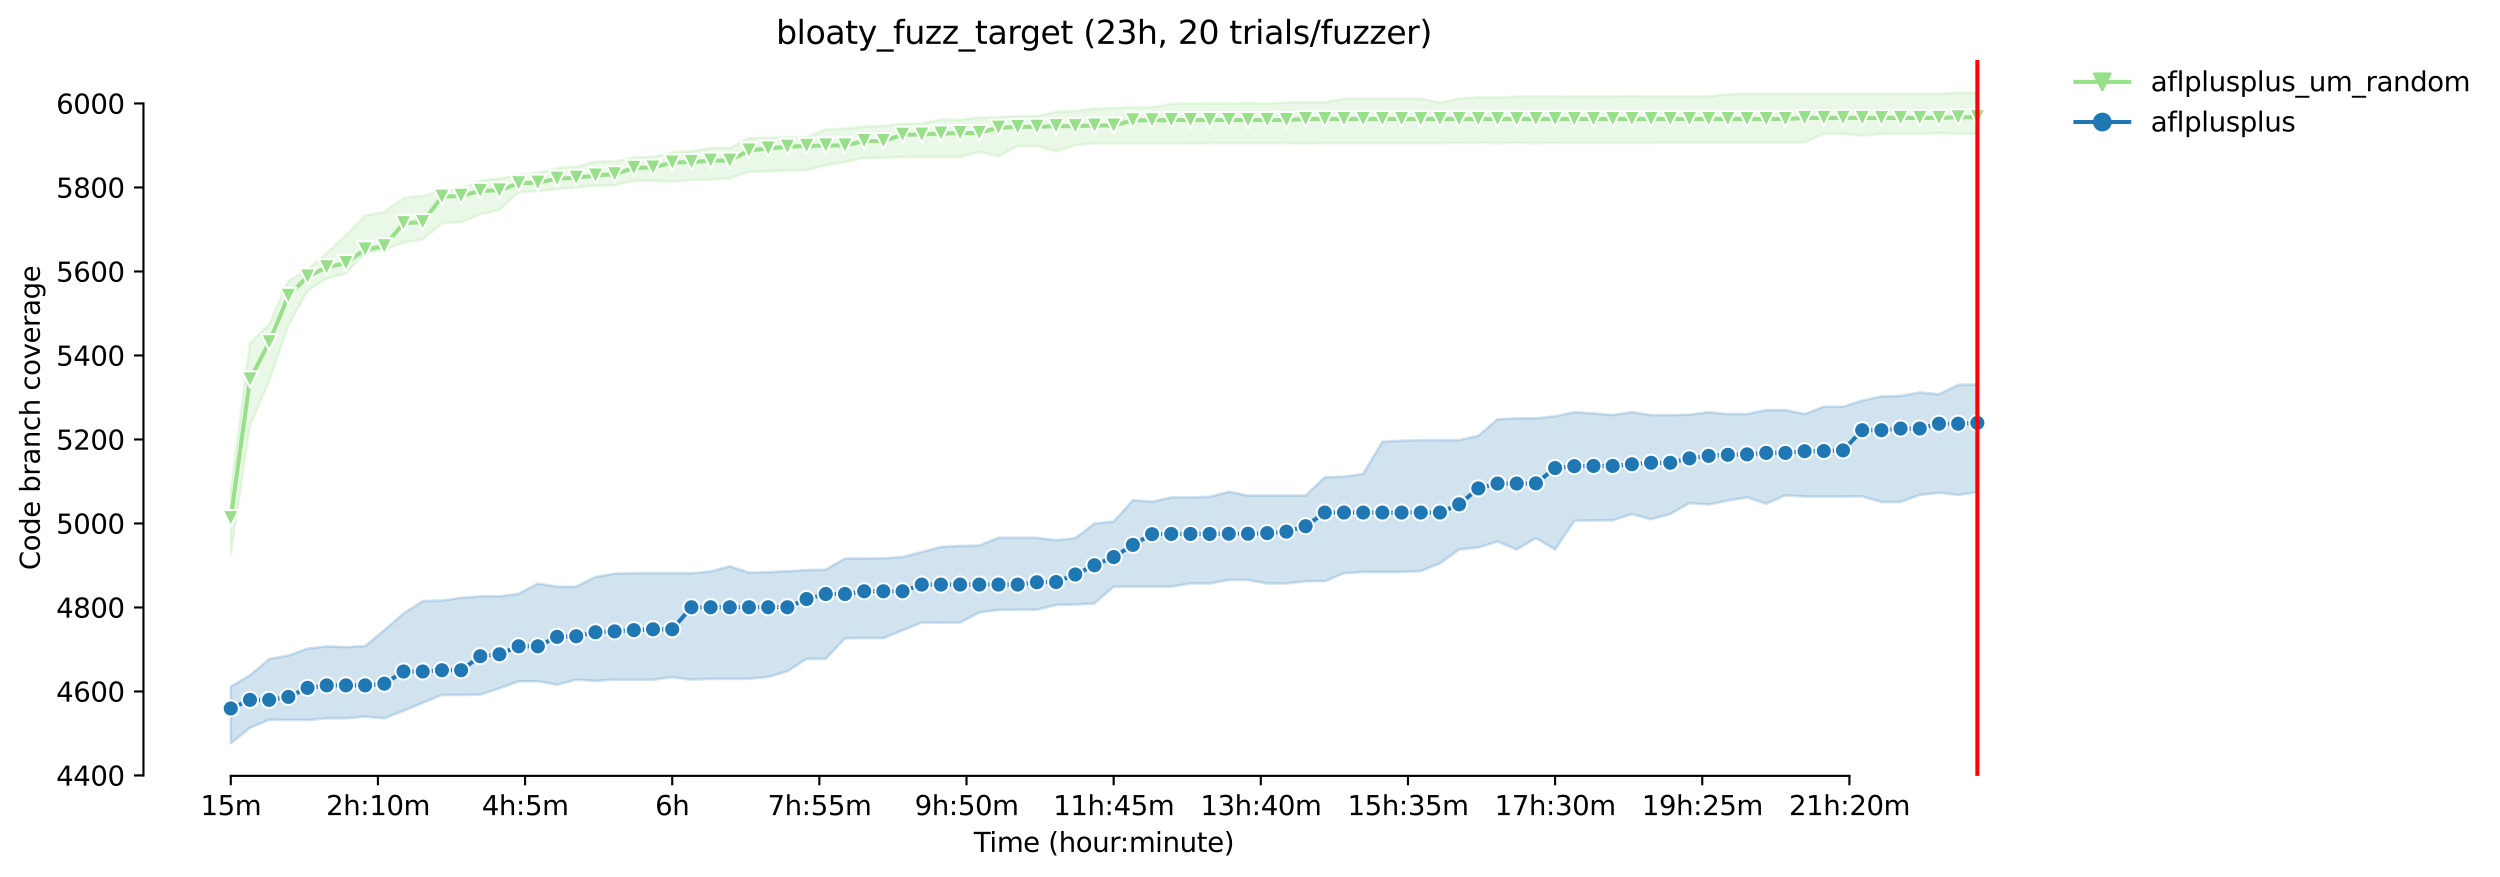 <?xml version="1.0" encoding="utf-8" standalone="no"?>
<!DOCTYPE svg PUBLIC "-//W3C//DTD SVG 1.1//EN"
  "http://www.w3.org/Graphics/SVG/1.1/DTD/svg11.dtd">
<svg height="325.986pt" version="1.1" viewBox="0 0 929.404 325.986" width="929.404pt" xmlns="http://www.w3.org/2000/svg" xmlns:xlink="http://www.w3.org/1999/xlink">
 <defs>
  <style type="text/css">*{stroke-linecap:butt;stroke-linejoin:round;}</style>
 </defs>
 <g id="figure_1">
  <g id="patch_1">
   <path d="M 0 325.986 
L 929.404 325.986 
L 929.404 0 
L 0 0 
z
" style="fill:#ffffff;"/>
  </g>
  <g id="axes_1">
   <g id="patch_2">
    <path d="M 53.328 288.43 
L 767.568 288.43 
L 767.568 22.318 
L 53.328 22.318 
z
" style="fill:#ffffff;"/>
   </g>
   <g id="PolyCollection_1">
    <defs>
     <path d="M 85.794 -143.797 
L 85.794 -119.752 
L 92.929 -167.841 
L 100.064 -184.391 
L 107.199 -204.999 
L 114.335 -217.88 
L 121.47 -222.486 
L 128.605 -224.359 
L 135.74 -232.088 
L 142.876 -233.024 
L 150.011 -235.831 
L 157.146 -236.928 
L 164.281 -243.017 
L 171.417 -243.407 
L 178.552 -246.217 
L 185.687 -248.013 
L 192.823 -254.414 
L 199.958 -254.96 
L 207.093 -255.663 
L 214.228 -256.287 
L 221.364 -256.99 
L 228.499 -257.068 
L 235.634 -258.785 
L 242.769 -258.785 
L 249.905 -258.395 
L 257.04 -259.02 
L 264.175 -259.176 
L 271.31 -259.722 
L 278.446 -262.142 
L 285.581 -262.298 
L 292.716 -262.611 
L 299.852 -262.689 
L 306.987 -264.562 
L 314.122 -265.733 
L 321.257 -267.209 
L 328.393 -267.372 
L 335.528 -267.607 
L 342.663 -267.607 
L 349.798 -267.607 
L 356.934 -267.607 
L 364.069 -269.558 
L 371.204 -267.919 
L 378.339 -271.666 
L 385.475 -271.689 
L 392.61 -269.714 
L 399.745 -271.978 
L 406.88 -272.681 
L 414.016 -272.681 
L 421.151 -272.681 
L 428.286 -272.681 
L 435.422 -272.681 
L 442.557 -272.681 
L 449.692 -272.759 
L 456.827 -272.759 
L 463.963 -272.759 
L 471.098 -272.759 
L 478.233 -272.759 
L 485.368 -272.681 
L 492.504 -272.759 
L 499.639 -272.759 
L 506.774 -272.759 
L 513.909 -272.759 
L 521.045 -272.759 
L 528.18 -272.759 
L 535.315 -272.759 
L 542.451 -272.837 
L 549.586 -272.837 
L 556.721 -272.759 
L 563.856 -272.837 
L 570.992 -272.759 
L 578.127 -272.837 
L 585.262 -272.837 
L 592.397 -272.837 
L 599.533 -272.837 
L 606.668 -272.837 
L 613.803 -272.837 
L 620.938 -272.915 
L 628.074 -272.915 
L 635.209 -272.915 
L 642.344 -272.915 
L 649.479 -272.915 
L 656.615 -272.915 
L 663.75 -272.915 
L 670.885 -273.071 
L 678.021 -276.272 
L 685.156 -276.272 
L 692.291 -275.491 
L 699.426 -276.272 
L 706.562 -276.272 
L 713.697 -276.272 
L 720.832 -276.506 
L 727.967 -276.272 
L 735.103 -276.272 
L 735.103 -291.572 
L 735.103 -291.572 
L 727.967 -291.572 
L 720.832 -291.104 
L 713.697 -291.104 
L 706.562 -291.104 
L 699.426 -291.104 
L 692.291 -291.104 
L 685.156 -291.104 
L 678.021 -291.104 
L 670.885 -291.104 
L 663.75 -291.026 
L 656.615 -291.104 
L 649.479 -291.104 
L 642.344 -290.95 
L 635.209 -290.167 
L 628.074 -290.167 
L 620.938 -290.167 
L 613.803 -290.167 
L 606.668 -290.245 
L 599.533 -290.167 
L 592.397 -290.167 
L 585.262 -290.167 
L 578.127 -290.089 
L 570.992 -290.089 
L 563.856 -290.089 
L 556.721 -289.777 
L 549.586 -289.777 
L 542.451 -289.386 
L 535.315 -287.862 
L 528.18 -289.308 
L 521.045 -289.308 
L 513.909 -289.308 
L 506.774 -289.308 
L 499.639 -289.308 
L 492.504 -287.981 
L 485.368 -287.981 
L 478.233 -287.903 
L 471.098 -287.513 
L 463.963 -287.669 
L 456.827 -287.517 
L 449.692 -287.513 
L 442.557 -287.513 
L 435.422 -287.357 
L 428.286 -286.03 
L 421.151 -286.03 
L 414.016 -285.874 
L 406.88 -285.567 
L 399.745 -284.703 
L 392.61 -284.39 
L 385.475 -282.829 
L 378.339 -282.907 
L 371.204 -282.361 
L 364.069 -282.361 
L 356.934 -281.424 
L 349.798 -281.58 
L 342.663 -280.023 
L 335.528 -280.019 
L 328.393 -279.16 
L 321.257 -278.926 
L 314.122 -278.145 
L 306.987 -277.911 
L 299.852 -274.945 
L 292.716 -274.945 
L 285.581 -274.718 
L 278.446 -274.71 
L 271.31 -270.963 
L 264.175 -270.963 
L 257.04 -269.714 
L 249.905 -269.402 
L 242.769 -267.685 
L 235.634 -267.451 
L 228.499 -265.967 
L 221.364 -265.967 
L 214.228 -264.016 
L 207.093 -263.469 
L 199.958 -261.596 
L 192.823 -260.971 
L 185.687 -259.576 
L 178.552 -258.942 
L 171.417 -255.585 
L 164.281 -255.273 
L 157.146 -253.165 
L 150.011 -252.384 
L 142.876 -247.232 
L 135.74 -245.831 
L 128.605 -238.567 
L 121.47 -231.853 
L 114.335 -225.842 
L 107.199 -221.549 
L 100.064 -205.468 
L 92.929 -198.364 
L 85.794 -143.797 
z
" id="m136964ae62" style="stroke:#98df8a;stroke-opacity:0.2;"/>
    </defs>
    <g clip-path="url(#p642008fcf3)">
     <use style="fill:#98df8a;fill-opacity:0.2;stroke:#98df8a;stroke-opacity:0.2;" x="0" xlink:href="#m136964ae62" y="325.986"/>
    </g>
   </g>
   <g id="PolyCollection_2">
    <defs>
     <path d="M 85.794 -70.73 
L 85.794 -49.652 
L 92.929 -55.429 
L 100.064 -58.395 
L 107.199 -58.317 
L 114.335 -58.317 
L 121.47 -58.942 
L 128.605 -58.942 
L 135.74 -59.566 
L 142.876 -58.942 
L 150.011 -61.752 
L 157.146 -64.719 
L 164.281 -67.607 
L 171.417 -67.607 
L 178.552 -67.763 
L 185.687 -70.105 
L 192.823 -72.681 
L 199.958 -72.681 
L 207.093 -71.432 
L 214.228 -73.294 
L 221.364 -72.837 
L 228.499 -73.306 
L 235.634 -73.306 
L 242.769 -73.306 
L 249.905 -74.219 
L 257.04 -73.306 
L 264.175 -73.618 
L 271.31 -73.618 
L 278.446 -73.616 
L 285.581 -74.32 
L 292.716 -76.428 
L 299.852 -81.034 
L 306.987 -81.034 
L 314.122 -88.684 
L 321.257 -88.762 
L 328.393 -88.762 
L 335.528 -91.651 
L 342.663 -94.539 
L 349.798 -94.496 
L 356.934 -94.539 
L 364.069 -98.286 
L 371.204 -99.223 
L 378.339 -99.301 
L 385.475 -99.301 
L 392.61 -101.096 
L 399.745 -101.252 
L 406.88 -101.643 
L 414.016 -107.888 
L 421.151 -107.888 
L 428.286 -107.888 
L 435.422 -107.888 
L 442.557 -109.059 
L 449.692 -109.059 
L 456.827 -110.386 
L 463.963 -110.386 
L 471.098 -109.059 
L 478.233 -109.059 
L 485.368 -109.918 
L 492.504 -109.918 
L 499.639 -112.884 
L 506.774 -113.352 
L 513.909 -113.352 
L 521.045 -113.352 
L 528.18 -113.665 
L 535.315 -116.553 
L 542.451 -121.705 
L 549.586 -122.408 
L 556.721 -124.672 
L 563.856 -121.705 
L 570.992 -125.921 
L 578.127 -121.705 
L 585.262 -132.4 
L 592.397 -132.478 
L 599.533 -132.556 
L 606.668 -134.82 
L 613.803 -132.946 
L 620.938 -134.898 
L 628.074 -138.944 
L 635.209 -138.411 
L 642.344 -139.894 
L 649.479 -141.065 
L 656.615 -138.723 
L 663.75 -141.846 
L 670.885 -141.377 
L 678.021 -141.377 
L 685.156 -141.377 
L 692.291 -141.455 
L 699.426 -139.348 
L 706.562 -139.348 
L 713.697 -142.002 
L 720.832 -142.782 
L 727.967 -142.002 
L 735.103 -143.017 
L 735.103 -183.063 
L 735.103 -183.063 
L 727.967 -182.907 
L 720.832 -179.412 
L 713.697 -180.097 
L 706.562 -178.77 
L 699.426 -178.614 
L 692.291 -177.053 
L 685.156 -174.789 
L 678.021 -174.789 
L 670.885 -172.056 
L 663.75 -173.54 
L 656.615 -173.54 
L 649.479 -172.056 
L 642.344 -172.056 
L 635.209 -172.767 
L 628.074 -171.822 
L 620.938 -171.666 
L 613.803 -171.666 
L 606.668 -172.759 
L 599.533 -171.666 
L 592.397 -172.302 
L 585.262 -172.759 
L 578.127 -171.198 
L 570.992 -170.495 
L 563.856 -170.495 
L 556.721 -170.111 
L 549.586 -164.016 
L 542.451 -162.345 
L 535.315 -162.298 
L 528.18 -162.298 
L 521.045 -162.142 
L 513.909 -161.752 
L 506.774 -149.808 
L 499.639 -148.793 
L 492.504 -148.559 
L 485.368 -141.768 
L 478.233 -141.768 
L 471.098 -141.768 
L 463.963 -141.768 
L 456.827 -143.173 
L 449.692 -141.299 
L 442.557 -141.065 
L 435.422 -141.065 
L 428.286 -139.467 
L 421.151 -139.999 
L 414.016 -132.088 
L 406.88 -131.385 
L 399.745 -125.921 
L 392.61 -125.14 
L 385.475 -126.077 
L 378.339 -126.077 
L 371.204 -126.092 
L 364.069 -123.188 
L 356.934 -123.032 
L 349.798 -122.65 
L 342.663 -120.768 
L 335.528 -118.895 
L 328.393 -118.427 
L 321.257 -118.348 
L 314.122 -118.348 
L 306.987 -114.211 
L 299.852 -114.055 
L 292.716 -113.63 
L 285.581 -113.274 
L 278.446 -113.118 
L 271.31 -115.46 
L 264.175 -113.509 
L 257.04 -112.884 
L 249.905 -112.884 
L 242.769 -112.884 
L 235.634 -112.884 
L 228.499 -112.728 
L 221.364 -111.493 
L 214.228 -107.89 
L 207.093 -107.888 
L 199.958 -109.059 
L 192.823 -105.234 
L 185.687 -104.297 
L 178.552 -104.297 
L 171.417 -103.751 
L 164.281 -102.736 
L 157.146 -102.502 
L 150.011 -97.896 
L 142.876 -91.729 
L 135.74 -85.796 
L 128.605 -85.406 
L 121.47 -85.671 
L 114.335 -84.859 
L 107.199 -82.283 
L 100.064 -80.956 
L 92.929 -74.945 
L 85.794 -70.73 
z
" id="m797daac63d" style="stroke:#1f77b4;stroke-opacity:0.2;"/>
    </defs>
    <g clip-path="url(#p642008fcf3)">
     <use style="fill:#1f77b4;fill-opacity:0.2;stroke:#1f77b4;stroke-opacity:0.2;" x="0" xlink:href="#m797daac63d" y="325.986"/>
    </g>
   </g>
   <g id="matplotlib.axis_1">
    <g id="xtick_1">
     <g id="line2d_1">
      <defs>
       <path d="M 0 0 
L 0 3.5 
" id="m6202e7fdb7" style="stroke:#000000;stroke-width:0.8;"/>
      </defs>
      <g>
       <use style="stroke:#000000;stroke-width:0.8;" x="85.794" xlink:href="#m6202e7fdb7" y="288.43"/>
      </g>
     </g>
     <g id="text_1">
      <!-- 15m -->
      <g transform="translate(74.561 303.029)scale(0.1 -0.1)">
       <defs>
        <path d="M 794 531 
L 1825 531 
L 1825 4091 
L 703 3866 
L 703 4441 
L 1819 4666 
L 2450 4666 
L 2450 531 
L 3481 531 
L 3481 0 
L 794 0 
L 794 531 
z
" id="DejaVuSans-31" transform="scale(0.016)"/>
        <path d="M 691 4666 
L 3169 4666 
L 3169 4134 
L 1269 4134 
L 1269 2991 
Q 1406 3038 1543 3061 
Q 1681 3084 1819 3084 
Q 2600 3084 3056 2656 
Q 3513 2228 3513 1497 
Q 3513 744 3044 326 
Q 2575 -91 1722 -91 
Q 1428 -91 1123 -41 
Q 819 9 494 109 
L 494 744 
Q 775 591 1075 516 
Q 1375 441 1709 441 
Q 2250 441 2565 725 
Q 2881 1009 2881 1497 
Q 2881 1984 2565 2268 
Q 2250 2553 1709 2553 
Q 1456 2553 1204 2497 
Q 953 2441 691 2322 
L 691 4666 
z
" id="DejaVuSans-35" transform="scale(0.016)"/>
        <path d="M 3328 2828 
Q 3544 3216 3844 3400 
Q 4144 3584 4550 3584 
Q 5097 3584 5394 3201 
Q 5691 2819 5691 2113 
L 5691 0 
L 5113 0 
L 5113 2094 
Q 5113 2597 4934 2840 
Q 4756 3084 4391 3084 
Q 3944 3084 3684 2787 
Q 3425 2491 3425 1978 
L 3425 0 
L 2847 0 
L 2847 2094 
Q 2847 2600 2669 2842 
Q 2491 3084 2119 3084 
Q 1678 3084 1418 2786 
Q 1159 2488 1159 1978 
L 1159 0 
L 581 0 
L 581 3500 
L 1159 3500 
L 1159 2956 
Q 1356 3278 1631 3431 
Q 1906 3584 2284 3584 
Q 2666 3584 2933 3390 
Q 3200 3197 3328 2828 
z
" id="DejaVuSans-6d" transform="scale(0.016)"/>
       </defs>
       <use xlink:href="#DejaVuSans-31"/>
       <use x="63.623" xlink:href="#DejaVuSans-35"/>
       <use x="127.246" xlink:href="#DejaVuSans-6d"/>
      </g>
     </g>
    </g>
    <g id="xtick_2">
     <g id="line2d_2">
      <g>
       <use style="stroke:#000000;stroke-width:0.8;" x="140.497" xlink:href="#m6202e7fdb7" y="288.43"/>
      </g>
     </g>
     <g id="text_2">
      <!-- 2h:10m -->
      <g transform="translate(121.23 303.029)scale(0.1 -0.1)">
       <defs>
        <path d="M 1228 531 
L 3431 531 
L 3431 0 
L 469 0 
L 469 531 
Q 828 903 1448 1529 
Q 2069 2156 2228 2338 
Q 2531 2678 2651 2914 
Q 2772 3150 2772 3378 
Q 2772 3750 2511 3984 
Q 2250 4219 1831 4219 
Q 1534 4219 1204 4116 
Q 875 4013 500 3803 
L 500 4441 
Q 881 4594 1212 4672 
Q 1544 4750 1819 4750 
Q 2544 4750 2975 4387 
Q 3406 4025 3406 3419 
Q 3406 3131 3298 2873 
Q 3191 2616 2906 2266 
Q 2828 2175 2409 1742 
Q 1991 1309 1228 531 
z
" id="DejaVuSans-32" transform="scale(0.016)"/>
        <path d="M 3513 2113 
L 3513 0 
L 2938 0 
L 2938 2094 
Q 2938 2591 2744 2837 
Q 2550 3084 2163 3084 
Q 1697 3084 1428 2787 
Q 1159 2491 1159 1978 
L 1159 0 
L 581 0 
L 581 4863 
L 1159 4863 
L 1159 2956 
Q 1366 3272 1645 3428 
Q 1925 3584 2291 3584 
Q 2894 3584 3203 3211 
Q 3513 2838 3513 2113 
z
" id="DejaVuSans-68" transform="scale(0.016)"/>
        <path d="M 750 794 
L 1409 794 
L 1409 0 
L 750 0 
L 750 794 
z
M 750 3309 
L 1409 3309 
L 1409 2516 
L 750 2516 
L 750 3309 
z
" id="DejaVuSans-3a" transform="scale(0.016)"/>
        <path d="M 2034 4250 
Q 1547 4250 1301 3770 
Q 1056 3291 1056 2328 
Q 1056 1369 1301 889 
Q 1547 409 2034 409 
Q 2525 409 2770 889 
Q 3016 1369 3016 2328 
Q 3016 3291 2770 3770 
Q 2525 4250 2034 4250 
z
M 2034 4750 
Q 2819 4750 3233 4129 
Q 3647 3509 3647 2328 
Q 3647 1150 3233 529 
Q 2819 -91 2034 -91 
Q 1250 -91 836 529 
Q 422 1150 422 2328 
Q 422 3509 836 4129 
Q 1250 4750 2034 4750 
z
" id="DejaVuSans-30" transform="scale(0.016)"/>
       </defs>
       <use xlink:href="#DejaVuSans-32"/>
       <use x="63.623" xlink:href="#DejaVuSans-68"/>
       <use x="127.002" xlink:href="#DejaVuSans-3a"/>
       <use x="160.693" xlink:href="#DejaVuSans-31"/>
       <use x="224.316" xlink:href="#DejaVuSans-30"/>
       <use x="287.939" xlink:href="#DejaVuSans-6d"/>
      </g>
     </g>
    </g>
    <g id="xtick_3">
     <g id="line2d_3">
      <g>
       <use style="stroke:#000000;stroke-width:0.8;" x="195.201" xlink:href="#m6202e7fdb7" y="288.43"/>
      </g>
     </g>
     <g id="text_3">
      <!-- 4h:5m -->
      <g transform="translate(179.115 303.029)scale(0.1 -0.1)">
       <defs>
        <path d="M 2419 4116 
L 825 1625 
L 2419 1625 
L 2419 4116 
z
M 2253 4666 
L 3047 4666 
L 3047 1625 
L 3713 1625 
L 3713 1100 
L 3047 1100 
L 3047 0 
L 2419 0 
L 2419 1100 
L 313 1100 
L 313 1709 
L 2253 4666 
z
" id="DejaVuSans-34" transform="scale(0.016)"/>
       </defs>
       <use xlink:href="#DejaVuSans-34"/>
       <use x="63.623" xlink:href="#DejaVuSans-68"/>
       <use x="127.002" xlink:href="#DejaVuSans-3a"/>
       <use x="160.693" xlink:href="#DejaVuSans-35"/>
       <use x="224.316" xlink:href="#DejaVuSans-6d"/>
      </g>
     </g>
    </g>
    <g id="xtick_4">
     <g id="line2d_4">
      <g>
       <use style="stroke:#000000;stroke-width:0.8;" x="249.905" xlink:href="#m6202e7fdb7" y="288.43"/>
      </g>
     </g>
     <g id="text_4">
      <!-- 6h -->
      <g transform="translate(243.555 303.029)scale(0.1 -0.1)">
       <defs>
        <path d="M 2113 2584 
Q 1688 2584 1439 2293 
Q 1191 2003 1191 1497 
Q 1191 994 1439 701 
Q 1688 409 2113 409 
Q 2538 409 2786 701 
Q 3034 994 3034 1497 
Q 3034 2003 2786 2293 
Q 2538 2584 2113 2584 
z
M 3366 4563 
L 3366 3988 
Q 3128 4100 2886 4159 
Q 2644 4219 2406 4219 
Q 1781 4219 1451 3797 
Q 1122 3375 1075 2522 
Q 1259 2794 1537 2939 
Q 1816 3084 2150 3084 
Q 2853 3084 3261 2657 
Q 3669 2231 3669 1497 
Q 3669 778 3244 343 
Q 2819 -91 2113 -91 
Q 1303 -91 875 529 
Q 447 1150 447 2328 
Q 447 3434 972 4092 
Q 1497 4750 2381 4750 
Q 2619 4750 2861 4703 
Q 3103 4656 3366 4563 
z
" id="DejaVuSans-36" transform="scale(0.016)"/>
       </defs>
       <use xlink:href="#DejaVuSans-36"/>
       <use x="63.623" xlink:href="#DejaVuSans-68"/>
      </g>
     </g>
    </g>
    <g id="xtick_5">
     <g id="line2d_5">
      <g>
       <use style="stroke:#000000;stroke-width:0.8;" x="304.608" xlink:href="#m6202e7fdb7" y="288.43"/>
      </g>
     </g>
     <g id="text_5">
      <!-- 7h:55m -->
      <g transform="translate(285.341 303.029)scale(0.1 -0.1)">
       <defs>
        <path d="M 525 4666 
L 3525 4666 
L 3525 4397 
L 1831 0 
L 1172 0 
L 2766 4134 
L 525 4134 
L 525 4666 
z
" id="DejaVuSans-37" transform="scale(0.016)"/>
       </defs>
       <use xlink:href="#DejaVuSans-37"/>
       <use x="63.623" xlink:href="#DejaVuSans-68"/>
       <use x="127.002" xlink:href="#DejaVuSans-3a"/>
       <use x="160.693" xlink:href="#DejaVuSans-35"/>
       <use x="224.316" xlink:href="#DejaVuSans-35"/>
       <use x="287.939" xlink:href="#DejaVuSans-6d"/>
      </g>
     </g>
    </g>
    <g id="xtick_6">
     <g id="line2d_6">
      <g>
       <use style="stroke:#000000;stroke-width:0.8;" x="359.312" xlink:href="#m6202e7fdb7" y="288.43"/>
      </g>
     </g>
     <g id="text_6">
      <!-- 9h:50m -->
      <g transform="translate(340.045 303.029)scale(0.1 -0.1)">
       <defs>
        <path d="M 703 97 
L 703 672 
Q 941 559 1184 500 
Q 1428 441 1663 441 
Q 2288 441 2617 861 
Q 2947 1281 2994 2138 
Q 2813 1869 2534 1725 
Q 2256 1581 1919 1581 
Q 1219 1581 811 2004 
Q 403 2428 403 3163 
Q 403 3881 828 4315 
Q 1253 4750 1959 4750 
Q 2769 4750 3195 4129 
Q 3622 3509 3622 2328 
Q 3622 1225 3098 567 
Q 2575 -91 1691 -91 
Q 1453 -91 1209 -44 
Q 966 3 703 97 
z
M 1959 2075 
Q 2384 2075 2632 2365 
Q 2881 2656 2881 3163 
Q 2881 3666 2632 3958 
Q 2384 4250 1959 4250 
Q 1534 4250 1286 3958 
Q 1038 3666 1038 3163 
Q 1038 2656 1286 2365 
Q 1534 2075 1959 2075 
z
" id="DejaVuSans-39" transform="scale(0.016)"/>
       </defs>
       <use xlink:href="#DejaVuSans-39"/>
       <use x="63.623" xlink:href="#DejaVuSans-68"/>
       <use x="127.002" xlink:href="#DejaVuSans-3a"/>
       <use x="160.693" xlink:href="#DejaVuSans-35"/>
       <use x="224.316" xlink:href="#DejaVuSans-30"/>
       <use x="287.939" xlink:href="#DejaVuSans-6d"/>
      </g>
     </g>
    </g>
    <g id="xtick_7">
     <g id="line2d_7">
      <g>
       <use style="stroke:#000000;stroke-width:0.8;" x="414.016" xlink:href="#m6202e7fdb7" y="288.43"/>
      </g>
     </g>
     <g id="text_7">
      <!-- 11h:45m -->
      <g transform="translate(391.567 303.029)scale(0.1 -0.1)">
       <use xlink:href="#DejaVuSans-31"/>
       <use x="63.623" xlink:href="#DejaVuSans-31"/>
       <use x="127.246" xlink:href="#DejaVuSans-68"/>
       <use x="190.625" xlink:href="#DejaVuSans-3a"/>
       <use x="224.316" xlink:href="#DejaVuSans-34"/>
       <use x="287.939" xlink:href="#DejaVuSans-35"/>
       <use x="351.562" xlink:href="#DejaVuSans-6d"/>
      </g>
     </g>
    </g>
    <g id="xtick_8">
     <g id="line2d_8">
      <g>
       <use style="stroke:#000000;stroke-width:0.8;" x="468.719" xlink:href="#m6202e7fdb7" y="288.43"/>
      </g>
     </g>
     <g id="text_8">
      <!-- 13h:40m -->
      <g transform="translate(446.271 303.029)scale(0.1 -0.1)">
       <defs>
        <path d="M 2597 2516 
Q 3050 2419 3304 2112 
Q 3559 1806 3559 1356 
Q 3559 666 3084 287 
Q 2609 -91 1734 -91 
Q 1441 -91 1130 -33 
Q 819 25 488 141 
L 488 750 
Q 750 597 1062 519 
Q 1375 441 1716 441 
Q 2309 441 2620 675 
Q 2931 909 2931 1356 
Q 2931 1769 2642 2001 
Q 2353 2234 1838 2234 
L 1294 2234 
L 1294 2753 
L 1863 2753 
Q 2328 2753 2575 2939 
Q 2822 3125 2822 3475 
Q 2822 3834 2567 4026 
Q 2313 4219 1838 4219 
Q 1578 4219 1281 4162 
Q 984 4106 628 3988 
L 628 4550 
Q 988 4650 1302 4700 
Q 1616 4750 1894 4750 
Q 2613 4750 3031 4423 
Q 3450 4097 3450 3541 
Q 3450 3153 3228 2886 
Q 3006 2619 2597 2516 
z
" id="DejaVuSans-33" transform="scale(0.016)"/>
       </defs>
       <use xlink:href="#DejaVuSans-31"/>
       <use x="63.623" xlink:href="#DejaVuSans-33"/>
       <use x="127.246" xlink:href="#DejaVuSans-68"/>
       <use x="190.625" xlink:href="#DejaVuSans-3a"/>
       <use x="224.316" xlink:href="#DejaVuSans-34"/>
       <use x="287.939" xlink:href="#DejaVuSans-30"/>
       <use x="351.562" xlink:href="#DejaVuSans-6d"/>
      </g>
     </g>
    </g>
    <g id="xtick_9">
     <g id="line2d_9">
      <g>
       <use style="stroke:#000000;stroke-width:0.8;" x="523.423" xlink:href="#m6202e7fdb7" y="288.43"/>
      </g>
     </g>
     <g id="text_9">
      <!-- 15h:35m -->
      <g transform="translate(500.975 303.029)scale(0.1 -0.1)">
       <use xlink:href="#DejaVuSans-31"/>
       <use x="63.623" xlink:href="#DejaVuSans-35"/>
       <use x="127.246" xlink:href="#DejaVuSans-68"/>
       <use x="190.625" xlink:href="#DejaVuSans-3a"/>
       <use x="224.316" xlink:href="#DejaVuSans-33"/>
       <use x="287.939" xlink:href="#DejaVuSans-35"/>
       <use x="351.562" xlink:href="#DejaVuSans-6d"/>
      </g>
     </g>
    </g>
    <g id="xtick_10">
     <g id="line2d_10">
      <g>
       <use style="stroke:#000000;stroke-width:0.8;" x="578.127" xlink:href="#m6202e7fdb7" y="288.43"/>
      </g>
     </g>
     <g id="text_10">
      <!-- 17h:30m -->
      <g transform="translate(555.678 303.029)scale(0.1 -0.1)">
       <use xlink:href="#DejaVuSans-31"/>
       <use x="63.623" xlink:href="#DejaVuSans-37"/>
       <use x="127.246" xlink:href="#DejaVuSans-68"/>
       <use x="190.625" xlink:href="#DejaVuSans-3a"/>
       <use x="224.316" xlink:href="#DejaVuSans-33"/>
       <use x="287.939" xlink:href="#DejaVuSans-30"/>
       <use x="351.562" xlink:href="#DejaVuSans-6d"/>
      </g>
     </g>
    </g>
    <g id="xtick_11">
     <g id="line2d_11">
      <g>
       <use style="stroke:#000000;stroke-width:0.8;" x="632.831" xlink:href="#m6202e7fdb7" y="288.43"/>
      </g>
     </g>
     <g id="text_11">
      <!-- 19h:25m -->
      <g transform="translate(610.382 303.029)scale(0.1 -0.1)">
       <use xlink:href="#DejaVuSans-31"/>
       <use x="63.623" xlink:href="#DejaVuSans-39"/>
       <use x="127.246" xlink:href="#DejaVuSans-68"/>
       <use x="190.625" xlink:href="#DejaVuSans-3a"/>
       <use x="224.316" xlink:href="#DejaVuSans-32"/>
       <use x="287.939" xlink:href="#DejaVuSans-35"/>
       <use x="351.562" xlink:href="#DejaVuSans-6d"/>
      </g>
     </g>
    </g>
    <g id="xtick_12">
     <g id="line2d_12">
      <g>
       <use style="stroke:#000000;stroke-width:0.8;" x="687.534" xlink:href="#m6202e7fdb7" y="288.43"/>
      </g>
     </g>
     <g id="text_12">
      <!-- 21h:20m -->
      <g transform="translate(665.086 303.029)scale(0.1 -0.1)">
       <use xlink:href="#DejaVuSans-32"/>
       <use x="63.623" xlink:href="#DejaVuSans-31"/>
       <use x="127.246" xlink:href="#DejaVuSans-68"/>
       <use x="190.625" xlink:href="#DejaVuSans-3a"/>
       <use x="224.316" xlink:href="#DejaVuSans-32"/>
       <use x="287.939" xlink:href="#DejaVuSans-30"/>
       <use x="351.562" xlink:href="#DejaVuSans-6d"/>
      </g>
     </g>
    </g>
    <g id="text_13">
     <!-- Time (hour:minute) -->
     <g transform="translate(362.041 316.707)scale(0.1 -0.1)">
      <defs>
       <path d="M -19 4666 
L 3928 4666 
L 3928 4134 
L 2272 4134 
L 2272 0 
L 1638 0 
L 1638 4134 
L -19 4134 
L -19 4666 
z
" id="DejaVuSans-54" transform="scale(0.016)"/>
       <path d="M 603 3500 
L 1178 3500 
L 1178 0 
L 603 0 
L 603 3500 
z
M 603 4863 
L 1178 4863 
L 1178 4134 
L 603 4134 
L 603 4863 
z
" id="DejaVuSans-69" transform="scale(0.016)"/>
       <path d="M 3597 1894 
L 3597 1613 
L 953 1613 
Q 991 1019 1311 708 
Q 1631 397 2203 397 
Q 2534 397 2845 478 
Q 3156 559 3463 722 
L 3463 178 
Q 3153 47 2828 -22 
Q 2503 -91 2169 -91 
Q 1331 -91 842 396 
Q 353 884 353 1716 
Q 353 2575 817 3079 
Q 1281 3584 2069 3584 
Q 2775 3584 3186 3129 
Q 3597 2675 3597 1894 
z
M 3022 2063 
Q 3016 2534 2758 2815 
Q 2500 3097 2075 3097 
Q 1594 3097 1305 2825 
Q 1016 2553 972 2059 
L 3022 2063 
z
" id="DejaVuSans-65" transform="scale(0.016)"/>
       <path id="DejaVuSans-20" transform="scale(0.016)"/>
       <path d="M 1984 4856 
Q 1566 4138 1362 3434 
Q 1159 2731 1159 2009 
Q 1159 1288 1364 580 
Q 1569 -128 1984 -844 
L 1484 -844 
Q 1016 -109 783 600 
Q 550 1309 550 2009 
Q 550 2706 781 3412 
Q 1013 4119 1484 4856 
L 1984 4856 
z
" id="DejaVuSans-28" transform="scale(0.016)"/>
       <path d="M 1959 3097 
Q 1497 3097 1228 2736 
Q 959 2375 959 1747 
Q 959 1119 1226 758 
Q 1494 397 1959 397 
Q 2419 397 2687 759 
Q 2956 1122 2956 1747 
Q 2956 2369 2687 2733 
Q 2419 3097 1959 3097 
z
M 1959 3584 
Q 2709 3584 3137 3096 
Q 3566 2609 3566 1747 
Q 3566 888 3137 398 
Q 2709 -91 1959 -91 
Q 1206 -91 779 398 
Q 353 888 353 1747 
Q 353 2609 779 3096 
Q 1206 3584 1959 3584 
z
" id="DejaVuSans-6f" transform="scale(0.016)"/>
       <path d="M 544 1381 
L 544 3500 
L 1119 3500 
L 1119 1403 
Q 1119 906 1312 657 
Q 1506 409 1894 409 
Q 2359 409 2629 706 
Q 2900 1003 2900 1516 
L 2900 3500 
L 3475 3500 
L 3475 0 
L 2900 0 
L 2900 538 
Q 2691 219 2414 64 
Q 2138 -91 1772 -91 
Q 1169 -91 856 284 
Q 544 659 544 1381 
z
M 1991 3584 
L 1991 3584 
z
" id="DejaVuSans-75" transform="scale(0.016)"/>
       <path d="M 2631 2963 
Q 2534 3019 2420 3045 
Q 2306 3072 2169 3072 
Q 1681 3072 1420 2755 
Q 1159 2438 1159 1844 
L 1159 0 
L 581 0 
L 581 3500 
L 1159 3500 
L 1159 2956 
Q 1341 3275 1631 3429 
Q 1922 3584 2338 3584 
Q 2397 3584 2469 3576 
Q 2541 3569 2628 3553 
L 2631 2963 
z
" id="DejaVuSans-72" transform="scale(0.016)"/>
       <path d="M 3513 2113 
L 3513 0 
L 2938 0 
L 2938 2094 
Q 2938 2591 2744 2837 
Q 2550 3084 2163 3084 
Q 1697 3084 1428 2787 
Q 1159 2491 1159 1978 
L 1159 0 
L 581 0 
L 581 3500 
L 1159 3500 
L 1159 2956 
Q 1366 3272 1645 3428 
Q 1925 3584 2291 3584 
Q 2894 3584 3203 3211 
Q 3513 2838 3513 2113 
z
" id="DejaVuSans-6e" transform="scale(0.016)"/>
       <path d="M 1172 4494 
L 1172 3500 
L 2356 3500 
L 2356 3053 
L 1172 3053 
L 1172 1153 
Q 1172 725 1289 603 
Q 1406 481 1766 481 
L 2356 481 
L 2356 0 
L 1766 0 
Q 1100 0 847 248 
Q 594 497 594 1153 
L 594 3053 
L 172 3053 
L 172 3500 
L 594 3500 
L 594 4494 
L 1172 4494 
z
" id="DejaVuSans-74" transform="scale(0.016)"/>
       <path d="M 513 4856 
L 1013 4856 
Q 1481 4119 1714 3412 
Q 1947 2706 1947 2009 
Q 1947 1309 1714 600 
Q 1481 -109 1013 -844 
L 513 -844 
Q 928 -128 1133 580 
Q 1338 1288 1338 2009 
Q 1338 2731 1133 3434 
Q 928 4138 513 4856 
z
" id="DejaVuSans-29" transform="scale(0.016)"/>
      </defs>
      <use xlink:href="#DejaVuSans-54"/>
      <use x="57.959" xlink:href="#DejaVuSans-69"/>
      <use x="85.742" xlink:href="#DejaVuSans-6d"/>
      <use x="183.154" xlink:href="#DejaVuSans-65"/>
      <use x="244.678" xlink:href="#DejaVuSans-20"/>
      <use x="276.465" xlink:href="#DejaVuSans-28"/>
      <use x="315.479" xlink:href="#DejaVuSans-68"/>
      <use x="378.857" xlink:href="#DejaVuSans-6f"/>
      <use x="440.039" xlink:href="#DejaVuSans-75"/>
      <use x="503.418" xlink:href="#DejaVuSans-72"/>
      <use x="542.781" xlink:href="#DejaVuSans-3a"/>
      <use x="576.473" xlink:href="#DejaVuSans-6d"/>
      <use x="673.885" xlink:href="#DejaVuSans-69"/>
      <use x="701.668" xlink:href="#DejaVuSans-6e"/>
      <use x="765.047" xlink:href="#DejaVuSans-75"/>
      <use x="828.426" xlink:href="#DejaVuSans-74"/>
      <use x="867.635" xlink:href="#DejaVuSans-65"/>
      <use x="929.158" xlink:href="#DejaVuSans-29"/>
     </g>
    </g>
   </g>
   <g id="matplotlib.axis_2">
    <g id="ytick_1">
     <g id="line2d_13">
      <defs>
       <path d="M 0 0 
L -3.5 0 
" id="m4dc9978f8f" style="stroke:#000000;stroke-width:0.8;"/>
      </defs>
      <g>
       <use style="stroke:#000000;stroke-width:0.8;" x="53.328" xlink:href="#m4dc9978f8f" y="288.278"/>
      </g>
     </g>
     <g id="text_14">
      <!-- 4400 -->
      <g transform="translate(20.878 292.077)scale(0.1 -0.1)">
       <use xlink:href="#DejaVuSans-34"/>
       <use x="63.623" xlink:href="#DejaVuSans-34"/>
       <use x="127.246" xlink:href="#DejaVuSans-30"/>
       <use x="190.869" xlink:href="#DejaVuSans-30"/>
      </g>
     </g>
    </g>
    <g id="ytick_2">
     <g id="line2d_14">
      <g>
       <use style="stroke:#000000;stroke-width:0.8;" x="53.328" xlink:href="#m4dc9978f8f" y="257.052"/>
      </g>
     </g>
     <g id="text_15">
      <!-- 4600 -->
      <g transform="translate(20.878 260.852)scale(0.1 -0.1)">
       <use xlink:href="#DejaVuSans-34"/>
       <use x="63.623" xlink:href="#DejaVuSans-36"/>
       <use x="127.246" xlink:href="#DejaVuSans-30"/>
       <use x="190.869" xlink:href="#DejaVuSans-30"/>
      </g>
     </g>
    </g>
    <g id="ytick_3">
     <g id="line2d_15">
      <g>
       <use style="stroke:#000000;stroke-width:0.8;" x="53.328" xlink:href="#m4dc9978f8f" y="225.827"/>
      </g>
     </g>
     <g id="text_16">
      <!-- 4800 -->
      <g transform="translate(20.878 229.626)scale(0.1 -0.1)">
       <defs>
        <path d="M 2034 2216 
Q 1584 2216 1326 1975 
Q 1069 1734 1069 1313 
Q 1069 891 1326 650 
Q 1584 409 2034 409 
Q 2484 409 2743 651 
Q 3003 894 3003 1313 
Q 3003 1734 2745 1975 
Q 2488 2216 2034 2216 
z
M 1403 2484 
Q 997 2584 770 2862 
Q 544 3141 544 3541 
Q 544 4100 942 4425 
Q 1341 4750 2034 4750 
Q 2731 4750 3128 4425 
Q 3525 4100 3525 3541 
Q 3525 3141 3298 2862 
Q 3072 2584 2669 2484 
Q 3125 2378 3379 2068 
Q 3634 1759 3634 1313 
Q 3634 634 3220 271 
Q 2806 -91 2034 -91 
Q 1263 -91 848 271 
Q 434 634 434 1313 
Q 434 1759 690 2068 
Q 947 2378 1403 2484 
z
M 1172 3481 
Q 1172 3119 1398 2916 
Q 1625 2713 2034 2713 
Q 2441 2713 2670 2916 
Q 2900 3119 2900 3481 
Q 2900 3844 2670 4047 
Q 2441 4250 2034 4250 
Q 1625 4250 1398 4047 
Q 1172 3844 1172 3481 
z
" id="DejaVuSans-38" transform="scale(0.016)"/>
       </defs>
       <use xlink:href="#DejaVuSans-34"/>
       <use x="63.623" xlink:href="#DejaVuSans-38"/>
       <use x="127.246" xlink:href="#DejaVuSans-30"/>
       <use x="190.869" xlink:href="#DejaVuSans-30"/>
      </g>
     </g>
    </g>
    <g id="ytick_4">
     <g id="line2d_16">
      <g>
       <use style="stroke:#000000;stroke-width:0.8;" x="53.328" xlink:href="#m4dc9978f8f" y="194.601"/>
      </g>
     </g>
     <g id="text_17">
      <!-- 5000 -->
      <g transform="translate(20.878 198.4)scale(0.1 -0.1)">
       <use xlink:href="#DejaVuSans-35"/>
       <use x="63.623" xlink:href="#DejaVuSans-30"/>
       <use x="127.246" xlink:href="#DejaVuSans-30"/>
       <use x="190.869" xlink:href="#DejaVuSans-30"/>
      </g>
     </g>
    </g>
    <g id="ytick_5">
     <g id="line2d_17">
      <g>
       <use style="stroke:#000000;stroke-width:0.8;" x="53.328" xlink:href="#m4dc9978f8f" y="163.376"/>
      </g>
     </g>
     <g id="text_18">
      <!-- 5200 -->
      <g transform="translate(20.878 167.175)scale(0.1 -0.1)">
       <use xlink:href="#DejaVuSans-35"/>
       <use x="63.623" xlink:href="#DejaVuSans-32"/>
       <use x="127.246" xlink:href="#DejaVuSans-30"/>
       <use x="190.869" xlink:href="#DejaVuSans-30"/>
      </g>
     </g>
    </g>
    <g id="ytick_6">
     <g id="line2d_18">
      <g>
       <use style="stroke:#000000;stroke-width:0.8;" x="53.328" xlink:href="#m4dc9978f8f" y="132.15"/>
      </g>
     </g>
     <g id="text_19">
      <!-- 5400 -->
      <g transform="translate(20.878 135.949)scale(0.1 -0.1)">
       <use xlink:href="#DejaVuSans-35"/>
       <use x="63.623" xlink:href="#DejaVuSans-34"/>
       <use x="127.246" xlink:href="#DejaVuSans-30"/>
       <use x="190.869" xlink:href="#DejaVuSans-30"/>
      </g>
     </g>
    </g>
    <g id="ytick_7">
     <g id="line2d_19">
      <g>
       <use style="stroke:#000000;stroke-width:0.8;" x="53.328" xlink:href="#m4dc9978f8f" y="100.925"/>
      </g>
     </g>
     <g id="text_20">
      <!-- 5600 -->
      <g transform="translate(20.878 104.724)scale(0.1 -0.1)">
       <use xlink:href="#DejaVuSans-35"/>
       <use x="63.623" xlink:href="#DejaVuSans-36"/>
       <use x="127.246" xlink:href="#DejaVuSans-30"/>
       <use x="190.869" xlink:href="#DejaVuSans-30"/>
      </g>
     </g>
    </g>
    <g id="ytick_8">
     <g id="line2d_20">
      <g>
       <use style="stroke:#000000;stroke-width:0.8;" x="53.328" xlink:href="#m4dc9978f8f" y="69.699"/>
      </g>
     </g>
     <g id="text_21">
      <!-- 5800 -->
      <g transform="translate(20.878 73.498)scale(0.1 -0.1)">
       <use xlink:href="#DejaVuSans-35"/>
       <use x="63.623" xlink:href="#DejaVuSans-38"/>
       <use x="127.246" xlink:href="#DejaVuSans-30"/>
       <use x="190.869" xlink:href="#DejaVuSans-30"/>
      </g>
     </g>
    </g>
    <g id="ytick_9">
     <g id="line2d_21">
      <g>
       <use style="stroke:#000000;stroke-width:0.8;" x="53.328" xlink:href="#m4dc9978f8f" y="38.473"/>
      </g>
     </g>
     <g id="text_22">
      <!-- 6000 -->
      <g transform="translate(20.878 42.273)scale(0.1 -0.1)">
       <use xlink:href="#DejaVuSans-36"/>
       <use x="63.623" xlink:href="#DejaVuSans-30"/>
       <use x="127.246" xlink:href="#DejaVuSans-30"/>
       <use x="190.869" xlink:href="#DejaVuSans-30"/>
      </g>
     </g>
    </g>
    <g id="text_23">
     <!-- Code branch coverage -->
     <g transform="translate(14.798 211.949)rotate(-90)scale(0.1 -0.1)">
      <defs>
       <path d="M 4122 4306 
L 4122 3641 
Q 3803 3938 3442 4084 
Q 3081 4231 2675 4231 
Q 1875 4231 1450 3742 
Q 1025 3253 1025 2328 
Q 1025 1406 1450 917 
Q 1875 428 2675 428 
Q 3081 428 3442 575 
Q 3803 722 4122 1019 
L 4122 359 
Q 3791 134 3420 21 
Q 3050 -91 2638 -91 
Q 1578 -91 968 557 
Q 359 1206 359 2328 
Q 359 3453 968 4101 
Q 1578 4750 2638 4750 
Q 3056 4750 3426 4639 
Q 3797 4528 4122 4306 
z
" id="DejaVuSans-43" transform="scale(0.016)"/>
       <path d="M 2906 2969 
L 2906 4863 
L 3481 4863 
L 3481 0 
L 2906 0 
L 2906 525 
Q 2725 213 2448 61 
Q 2172 -91 1784 -91 
Q 1150 -91 751 415 
Q 353 922 353 1747 
Q 353 2572 751 3078 
Q 1150 3584 1784 3584 
Q 2172 3584 2448 3432 
Q 2725 3281 2906 2969 
z
M 947 1747 
Q 947 1113 1208 752 
Q 1469 391 1925 391 
Q 2381 391 2643 752 
Q 2906 1113 2906 1747 
Q 2906 2381 2643 2742 
Q 2381 3103 1925 3103 
Q 1469 3103 1208 2742 
Q 947 2381 947 1747 
z
" id="DejaVuSans-64" transform="scale(0.016)"/>
       <path d="M 3116 1747 
Q 3116 2381 2855 2742 
Q 2594 3103 2138 3103 
Q 1681 3103 1420 2742 
Q 1159 2381 1159 1747 
Q 1159 1113 1420 752 
Q 1681 391 2138 391 
Q 2594 391 2855 752 
Q 3116 1113 3116 1747 
z
M 1159 2969 
Q 1341 3281 1617 3432 
Q 1894 3584 2278 3584 
Q 2916 3584 3314 3078 
Q 3713 2572 3713 1747 
Q 3713 922 3314 415 
Q 2916 -91 2278 -91 
Q 1894 -91 1617 61 
Q 1341 213 1159 525 
L 1159 0 
L 581 0 
L 581 4863 
L 1159 4863 
L 1159 2969 
z
" id="DejaVuSans-62" transform="scale(0.016)"/>
       <path d="M 2194 1759 
Q 1497 1759 1228 1600 
Q 959 1441 959 1056 
Q 959 750 1161 570 
Q 1363 391 1709 391 
Q 2188 391 2477 730 
Q 2766 1069 2766 1631 
L 2766 1759 
L 2194 1759 
z
M 3341 1997 
L 3341 0 
L 2766 0 
L 2766 531 
Q 2569 213 2275 61 
Q 1981 -91 1556 -91 
Q 1019 -91 701 211 
Q 384 513 384 1019 
Q 384 1609 779 1909 
Q 1175 2209 1959 2209 
L 2766 2209 
L 2766 2266 
Q 2766 2663 2505 2880 
Q 2244 3097 1772 3097 
Q 1472 3097 1187 3025 
Q 903 2953 641 2809 
L 641 3341 
Q 956 3463 1253 3523 
Q 1550 3584 1831 3584 
Q 2591 3584 2966 3190 
Q 3341 2797 3341 1997 
z
" id="DejaVuSans-61" transform="scale(0.016)"/>
       <path d="M 3122 3366 
L 3122 2828 
Q 2878 2963 2633 3030 
Q 2388 3097 2138 3097 
Q 1578 3097 1268 2742 
Q 959 2388 959 1747 
Q 959 1106 1268 751 
Q 1578 397 2138 397 
Q 2388 397 2633 464 
Q 2878 531 3122 666 
L 3122 134 
Q 2881 22 2623 -34 
Q 2366 -91 2075 -91 
Q 1284 -91 818 406 
Q 353 903 353 1747 
Q 353 2603 823 3093 
Q 1294 3584 2113 3584 
Q 2378 3584 2631 3529 
Q 2884 3475 3122 3366 
z
" id="DejaVuSans-63" transform="scale(0.016)"/>
       <path d="M 191 3500 
L 800 3500 
L 1894 563 
L 2988 3500 
L 3597 3500 
L 2284 0 
L 1503 0 
L 191 3500 
z
" id="DejaVuSans-76" transform="scale(0.016)"/>
       <path d="M 2906 1791 
Q 2906 2416 2648 2759 
Q 2391 3103 1925 3103 
Q 1463 3103 1205 2759 
Q 947 2416 947 1791 
Q 947 1169 1205 825 
Q 1463 481 1925 481 
Q 2391 481 2648 825 
Q 2906 1169 2906 1791 
z
M 3481 434 
Q 3481 -459 3084 -895 
Q 2688 -1331 1869 -1331 
Q 1566 -1331 1297 -1286 
Q 1028 -1241 775 -1147 
L 775 -588 
Q 1028 -725 1275 -790 
Q 1522 -856 1778 -856 
Q 2344 -856 2625 -561 
Q 2906 -266 2906 331 
L 2906 616 
Q 2728 306 2450 153 
Q 2172 0 1784 0 
Q 1141 0 747 490 
Q 353 981 353 1791 
Q 353 2603 747 3093 
Q 1141 3584 1784 3584 
Q 2172 3584 2450 3431 
Q 2728 3278 2906 2969 
L 2906 3500 
L 3481 3500 
L 3481 434 
z
" id="DejaVuSans-67" transform="scale(0.016)"/>
      </defs>
      <use xlink:href="#DejaVuSans-43"/>
      <use x="69.824" xlink:href="#DejaVuSans-6f"/>
      <use x="131.006" xlink:href="#DejaVuSans-64"/>
      <use x="194.482" xlink:href="#DejaVuSans-65"/>
      <use x="256.006" xlink:href="#DejaVuSans-20"/>
      <use x="287.793" xlink:href="#DejaVuSans-62"/>
      <use x="351.27" xlink:href="#DejaVuSans-72"/>
      <use x="392.383" xlink:href="#DejaVuSans-61"/>
      <use x="453.662" xlink:href="#DejaVuSans-6e"/>
      <use x="517.041" xlink:href="#DejaVuSans-63"/>
      <use x="572.021" xlink:href="#DejaVuSans-68"/>
      <use x="635.4" xlink:href="#DejaVuSans-20"/>
      <use x="667.188" xlink:href="#DejaVuSans-63"/>
      <use x="722.168" xlink:href="#DejaVuSans-6f"/>
      <use x="783.35" xlink:href="#DejaVuSans-76"/>
      <use x="842.529" xlink:href="#DejaVuSans-65"/>
      <use x="904.053" xlink:href="#DejaVuSans-72"/>
      <use x="945.166" xlink:href="#DejaVuSans-61"/>
      <use x="1006.445" xlink:href="#DejaVuSans-67"/>
      <use x="1069.922" xlink:href="#DejaVuSans-65"/>
     </g>
    </g>
   </g>
   <g id="line2d_22">
    <path clip-path="url(#p642008fcf3)" d="M 85.794 192.65 
L 92.929 141.049 
L 100.064 127.232 
L 107.199 109.98 
L 114.335 102.798 
L 121.47 99.363 
L 128.605 97.802 
L 135.74 92.728 
L 142.876 91.557 
L 150.011 82.97 
L 157.146 82.58 
L 164.281 73.134 
L 171.417 72.822 
L 178.552 70.948 
L 185.687 70.792 
L 192.823 68.138 
L 199.958 67.904 
L 207.093 66.42 
L 214.228 66.108 
L 221.364 65.249 
L 228.499 64.781 
L 235.634 62.439 
L 242.769 62.283 
L 249.905 60.409 
L 257.04 60.253 
L 264.175 59.707 
L 271.31 59.707 
L 278.446 55.96 
L 285.581 55.179 
L 292.716 54.555 
L 299.852 54.242 
L 306.987 54.086 
L 314.122 54.086 
L 321.257 52.447 
L 328.393 52.447 
L 335.528 50.105 
L 342.663 50.027 
L 349.798 49.637 
L 356.934 49.48 
L 364.069 49.402 
L 371.204 47.451 
L 378.339 47.217 
L 385.475 47.139 
L 392.61 46.904 
L 399.745 46.904 
L 406.88 46.67 
L 414.016 46.67 
L 421.151 44.719 
L 428.286 44.719 
L 435.422 44.64 
L 442.557 44.64 
L 449.692 44.64 
L 456.827 44.64 
L 463.963 44.64 
L 471.098 44.64 
L 478.233 44.64 
L 485.368 44.25 
L 492.504 44.25 
L 499.639 44.25 
L 506.774 44.25 
L 513.909 44.25 
L 521.045 44.25 
L 528.18 44.25 
L 535.315 44.25 
L 542.451 44.25 
L 549.586 44.25 
L 556.721 44.25 
L 563.856 44.25 
L 570.992 44.25 
L 578.127 44.25 
L 585.262 44.25 
L 592.397 44.25 
L 599.533 44.25 
L 606.668 44.25 
L 613.803 44.25 
L 620.938 44.25 
L 628.074 44.25 
L 635.209 44.25 
L 642.344 44.25 
L 649.479 44.25 
L 656.615 44.25 
L 663.75 44.25 
L 670.885 43.86 
L 678.021 43.86 
L 685.156 43.86 
L 692.291 43.86 
L 699.426 43.86 
L 706.562 43.86 
L 713.697 43.86 
L 720.832 43.86 
L 727.967 43.626 
L 735.103 43.548 
" style="fill:none;stroke:#98df8a;stroke-linecap:square;stroke-width:1.5;"/>
    <defs>
     <path d="M -0 3 
L 3 -3 
L -3 -3 
z
" id="m6415d2984d" style="stroke:#ffffff;stroke-linejoin:miter;stroke-width:0.75;"/>
    </defs>
    <g clip-path="url(#p642008fcf3)">
     <use style="fill:#98df8a;stroke:#ffffff;stroke-linejoin:miter;stroke-width:0.75;" x="85.794" xlink:href="#m6415d2984d" y="192.65"/>
     <use style="fill:#98df8a;stroke:#ffffff;stroke-linejoin:miter;stroke-width:0.75;" x="92.929" xlink:href="#m6415d2984d" y="141.049"/>
     <use style="fill:#98df8a;stroke:#ffffff;stroke-linejoin:miter;stroke-width:0.75;" x="100.064" xlink:href="#m6415d2984d" y="127.232"/>
     <use style="fill:#98df8a;stroke:#ffffff;stroke-linejoin:miter;stroke-width:0.75;" x="107.199" xlink:href="#m6415d2984d" y="109.98"/>
     <use style="fill:#98df8a;stroke:#ffffff;stroke-linejoin:miter;stroke-width:0.75;" x="114.335" xlink:href="#m6415d2984d" y="102.798"/>
     <use style="fill:#98df8a;stroke:#ffffff;stroke-linejoin:miter;stroke-width:0.75;" x="121.47" xlink:href="#m6415d2984d" y="99.363"/>
     <use style="fill:#98df8a;stroke:#ffffff;stroke-linejoin:miter;stroke-width:0.75;" x="128.605" xlink:href="#m6415d2984d" y="97.802"/>
     <use style="fill:#98df8a;stroke:#ffffff;stroke-linejoin:miter;stroke-width:0.75;" x="135.74" xlink:href="#m6415d2984d" y="92.728"/>
     <use style="fill:#98df8a;stroke:#ffffff;stroke-linejoin:miter;stroke-width:0.75;" x="142.876" xlink:href="#m6415d2984d" y="91.557"/>
     <use style="fill:#98df8a;stroke:#ffffff;stroke-linejoin:miter;stroke-width:0.75;" x="150.011" xlink:href="#m6415d2984d" y="82.97"/>
     <use style="fill:#98df8a;stroke:#ffffff;stroke-linejoin:miter;stroke-width:0.75;" x="157.146" xlink:href="#m6415d2984d" y="82.58"/>
     <use style="fill:#98df8a;stroke:#ffffff;stroke-linejoin:miter;stroke-width:0.75;" x="164.281" xlink:href="#m6415d2984d" y="73.134"/>
     <use style="fill:#98df8a;stroke:#ffffff;stroke-linejoin:miter;stroke-width:0.75;" x="171.417" xlink:href="#m6415d2984d" y="72.822"/>
     <use style="fill:#98df8a;stroke:#ffffff;stroke-linejoin:miter;stroke-width:0.75;" x="178.552" xlink:href="#m6415d2984d" y="70.948"/>
     <use style="fill:#98df8a;stroke:#ffffff;stroke-linejoin:miter;stroke-width:0.75;" x="185.687" xlink:href="#m6415d2984d" y="70.792"/>
     <use style="fill:#98df8a;stroke:#ffffff;stroke-linejoin:miter;stroke-width:0.75;" x="192.823" xlink:href="#m6415d2984d" y="68.138"/>
     <use style="fill:#98df8a;stroke:#ffffff;stroke-linejoin:miter;stroke-width:0.75;" x="199.958" xlink:href="#m6415d2984d" y="67.904"/>
     <use style="fill:#98df8a;stroke:#ffffff;stroke-linejoin:miter;stroke-width:0.75;" x="207.093" xlink:href="#m6415d2984d" y="66.42"/>
     <use style="fill:#98df8a;stroke:#ffffff;stroke-linejoin:miter;stroke-width:0.75;" x="214.228" xlink:href="#m6415d2984d" y="66.108"/>
     <use style="fill:#98df8a;stroke:#ffffff;stroke-linejoin:miter;stroke-width:0.75;" x="221.364" xlink:href="#m6415d2984d" y="65.249"/>
     <use style="fill:#98df8a;stroke:#ffffff;stroke-linejoin:miter;stroke-width:0.75;" x="228.499" xlink:href="#m6415d2984d" y="64.781"/>
     <use style="fill:#98df8a;stroke:#ffffff;stroke-linejoin:miter;stroke-width:0.75;" x="235.634" xlink:href="#m6415d2984d" y="62.439"/>
     <use style="fill:#98df8a;stroke:#ffffff;stroke-linejoin:miter;stroke-width:0.75;" x="242.769" xlink:href="#m6415d2984d" y="62.283"/>
     <use style="fill:#98df8a;stroke:#ffffff;stroke-linejoin:miter;stroke-width:0.75;" x="249.905" xlink:href="#m6415d2984d" y="60.409"/>
     <use style="fill:#98df8a;stroke:#ffffff;stroke-linejoin:miter;stroke-width:0.75;" x="257.04" xlink:href="#m6415d2984d" y="60.253"/>
     <use style="fill:#98df8a;stroke:#ffffff;stroke-linejoin:miter;stroke-width:0.75;" x="264.175" xlink:href="#m6415d2984d" y="59.707"/>
     <use style="fill:#98df8a;stroke:#ffffff;stroke-linejoin:miter;stroke-width:0.75;" x="271.31" xlink:href="#m6415d2984d" y="59.707"/>
     <use style="fill:#98df8a;stroke:#ffffff;stroke-linejoin:miter;stroke-width:0.75;" x="278.446" xlink:href="#m6415d2984d" y="55.96"/>
     <use style="fill:#98df8a;stroke:#ffffff;stroke-linejoin:miter;stroke-width:0.75;" x="285.581" xlink:href="#m6415d2984d" y="55.179"/>
     <use style="fill:#98df8a;stroke:#ffffff;stroke-linejoin:miter;stroke-width:0.75;" x="292.716" xlink:href="#m6415d2984d" y="54.555"/>
     <use style="fill:#98df8a;stroke:#ffffff;stroke-linejoin:miter;stroke-width:0.75;" x="299.852" xlink:href="#m6415d2984d" y="54.242"/>
     <use style="fill:#98df8a;stroke:#ffffff;stroke-linejoin:miter;stroke-width:0.75;" x="306.987" xlink:href="#m6415d2984d" y="54.086"/>
     <use style="fill:#98df8a;stroke:#ffffff;stroke-linejoin:miter;stroke-width:0.75;" x="314.122" xlink:href="#m6415d2984d" y="54.086"/>
     <use style="fill:#98df8a;stroke:#ffffff;stroke-linejoin:miter;stroke-width:0.75;" x="321.257" xlink:href="#m6415d2984d" y="52.447"/>
     <use style="fill:#98df8a;stroke:#ffffff;stroke-linejoin:miter;stroke-width:0.75;" x="328.393" xlink:href="#m6415d2984d" y="52.447"/>
     <use style="fill:#98df8a;stroke:#ffffff;stroke-linejoin:miter;stroke-width:0.75;" x="335.528" xlink:href="#m6415d2984d" y="50.105"/>
     <use style="fill:#98df8a;stroke:#ffffff;stroke-linejoin:miter;stroke-width:0.75;" x="342.663" xlink:href="#m6415d2984d" y="50.027"/>
     <use style="fill:#98df8a;stroke:#ffffff;stroke-linejoin:miter;stroke-width:0.75;" x="349.798" xlink:href="#m6415d2984d" y="49.637"/>
     <use style="fill:#98df8a;stroke:#ffffff;stroke-linejoin:miter;stroke-width:0.75;" x="356.934" xlink:href="#m6415d2984d" y="49.48"/>
     <use style="fill:#98df8a;stroke:#ffffff;stroke-linejoin:miter;stroke-width:0.75;" x="364.069" xlink:href="#m6415d2984d" y="49.402"/>
     <use style="fill:#98df8a;stroke:#ffffff;stroke-linejoin:miter;stroke-width:0.75;" x="371.204" xlink:href="#m6415d2984d" y="47.451"/>
     <use style="fill:#98df8a;stroke:#ffffff;stroke-linejoin:miter;stroke-width:0.75;" x="378.339" xlink:href="#m6415d2984d" y="47.217"/>
     <use style="fill:#98df8a;stroke:#ffffff;stroke-linejoin:miter;stroke-width:0.75;" x="385.475" xlink:href="#m6415d2984d" y="47.139"/>
     <use style="fill:#98df8a;stroke:#ffffff;stroke-linejoin:miter;stroke-width:0.75;" x="392.61" xlink:href="#m6415d2984d" y="46.904"/>
     <use style="fill:#98df8a;stroke:#ffffff;stroke-linejoin:miter;stroke-width:0.75;" x="399.745" xlink:href="#m6415d2984d" y="46.904"/>
     <use style="fill:#98df8a;stroke:#ffffff;stroke-linejoin:miter;stroke-width:0.75;" x="406.88" xlink:href="#m6415d2984d" y="46.67"/>
     <use style="fill:#98df8a;stroke:#ffffff;stroke-linejoin:miter;stroke-width:0.75;" x="414.016" xlink:href="#m6415d2984d" y="46.67"/>
     <use style="fill:#98df8a;stroke:#ffffff;stroke-linejoin:miter;stroke-width:0.75;" x="421.151" xlink:href="#m6415d2984d" y="44.719"/>
     <use style="fill:#98df8a;stroke:#ffffff;stroke-linejoin:miter;stroke-width:0.75;" x="428.286" xlink:href="#m6415d2984d" y="44.719"/>
     <use style="fill:#98df8a;stroke:#ffffff;stroke-linejoin:miter;stroke-width:0.75;" x="435.422" xlink:href="#m6415d2984d" y="44.64"/>
     <use style="fill:#98df8a;stroke:#ffffff;stroke-linejoin:miter;stroke-width:0.75;" x="442.557" xlink:href="#m6415d2984d" y="44.64"/>
     <use style="fill:#98df8a;stroke:#ffffff;stroke-linejoin:miter;stroke-width:0.75;" x="449.692" xlink:href="#m6415d2984d" y="44.64"/>
     <use style="fill:#98df8a;stroke:#ffffff;stroke-linejoin:miter;stroke-width:0.75;" x="456.827" xlink:href="#m6415d2984d" y="44.64"/>
     <use style="fill:#98df8a;stroke:#ffffff;stroke-linejoin:miter;stroke-width:0.75;" x="463.963" xlink:href="#m6415d2984d" y="44.64"/>
     <use style="fill:#98df8a;stroke:#ffffff;stroke-linejoin:miter;stroke-width:0.75;" x="471.098" xlink:href="#m6415d2984d" y="44.64"/>
     <use style="fill:#98df8a;stroke:#ffffff;stroke-linejoin:miter;stroke-width:0.75;" x="478.233" xlink:href="#m6415d2984d" y="44.64"/>
     <use style="fill:#98df8a;stroke:#ffffff;stroke-linejoin:miter;stroke-width:0.75;" x="485.368" xlink:href="#m6415d2984d" y="44.25"/>
     <use style="fill:#98df8a;stroke:#ffffff;stroke-linejoin:miter;stroke-width:0.75;" x="492.504" xlink:href="#m6415d2984d" y="44.25"/>
     <use style="fill:#98df8a;stroke:#ffffff;stroke-linejoin:miter;stroke-width:0.75;" x="499.639" xlink:href="#m6415d2984d" y="44.25"/>
     <use style="fill:#98df8a;stroke:#ffffff;stroke-linejoin:miter;stroke-width:0.75;" x="506.774" xlink:href="#m6415d2984d" y="44.25"/>
     <use style="fill:#98df8a;stroke:#ffffff;stroke-linejoin:miter;stroke-width:0.75;" x="513.909" xlink:href="#m6415d2984d" y="44.25"/>
     <use style="fill:#98df8a;stroke:#ffffff;stroke-linejoin:miter;stroke-width:0.75;" x="521.045" xlink:href="#m6415d2984d" y="44.25"/>
     <use style="fill:#98df8a;stroke:#ffffff;stroke-linejoin:miter;stroke-width:0.75;" x="528.18" xlink:href="#m6415d2984d" y="44.25"/>
     <use style="fill:#98df8a;stroke:#ffffff;stroke-linejoin:miter;stroke-width:0.75;" x="535.315" xlink:href="#m6415d2984d" y="44.25"/>
     <use style="fill:#98df8a;stroke:#ffffff;stroke-linejoin:miter;stroke-width:0.75;" x="542.451" xlink:href="#m6415d2984d" y="44.25"/>
     <use style="fill:#98df8a;stroke:#ffffff;stroke-linejoin:miter;stroke-width:0.75;" x="549.586" xlink:href="#m6415d2984d" y="44.25"/>
     <use style="fill:#98df8a;stroke:#ffffff;stroke-linejoin:miter;stroke-width:0.75;" x="556.721" xlink:href="#m6415d2984d" y="44.25"/>
     <use style="fill:#98df8a;stroke:#ffffff;stroke-linejoin:miter;stroke-width:0.75;" x="563.856" xlink:href="#m6415d2984d" y="44.25"/>
     <use style="fill:#98df8a;stroke:#ffffff;stroke-linejoin:miter;stroke-width:0.75;" x="570.992" xlink:href="#m6415d2984d" y="44.25"/>
     <use style="fill:#98df8a;stroke:#ffffff;stroke-linejoin:miter;stroke-width:0.75;" x="578.127" xlink:href="#m6415d2984d" y="44.25"/>
     <use style="fill:#98df8a;stroke:#ffffff;stroke-linejoin:miter;stroke-width:0.75;" x="585.262" xlink:href="#m6415d2984d" y="44.25"/>
     <use style="fill:#98df8a;stroke:#ffffff;stroke-linejoin:miter;stroke-width:0.75;" x="592.397" xlink:href="#m6415d2984d" y="44.25"/>
     <use style="fill:#98df8a;stroke:#ffffff;stroke-linejoin:miter;stroke-width:0.75;" x="599.533" xlink:href="#m6415d2984d" y="44.25"/>
     <use style="fill:#98df8a;stroke:#ffffff;stroke-linejoin:miter;stroke-width:0.75;" x="606.668" xlink:href="#m6415d2984d" y="44.25"/>
     <use style="fill:#98df8a;stroke:#ffffff;stroke-linejoin:miter;stroke-width:0.75;" x="613.803" xlink:href="#m6415d2984d" y="44.25"/>
     <use style="fill:#98df8a;stroke:#ffffff;stroke-linejoin:miter;stroke-width:0.75;" x="620.938" xlink:href="#m6415d2984d" y="44.25"/>
     <use style="fill:#98df8a;stroke:#ffffff;stroke-linejoin:miter;stroke-width:0.75;" x="628.074" xlink:href="#m6415d2984d" y="44.25"/>
     <use style="fill:#98df8a;stroke:#ffffff;stroke-linejoin:miter;stroke-width:0.75;" x="635.209" xlink:href="#m6415d2984d" y="44.25"/>
     <use style="fill:#98df8a;stroke:#ffffff;stroke-linejoin:miter;stroke-width:0.75;" x="642.344" xlink:href="#m6415d2984d" y="44.25"/>
     <use style="fill:#98df8a;stroke:#ffffff;stroke-linejoin:miter;stroke-width:0.75;" x="649.479" xlink:href="#m6415d2984d" y="44.25"/>
     <use style="fill:#98df8a;stroke:#ffffff;stroke-linejoin:miter;stroke-width:0.75;" x="656.615" xlink:href="#m6415d2984d" y="44.25"/>
     <use style="fill:#98df8a;stroke:#ffffff;stroke-linejoin:miter;stroke-width:0.75;" x="663.75" xlink:href="#m6415d2984d" y="44.25"/>
     <use style="fill:#98df8a;stroke:#ffffff;stroke-linejoin:miter;stroke-width:0.75;" x="670.885" xlink:href="#m6415d2984d" y="43.86"/>
     <use style="fill:#98df8a;stroke:#ffffff;stroke-linejoin:miter;stroke-width:0.75;" x="678.021" xlink:href="#m6415d2984d" y="43.86"/>
     <use style="fill:#98df8a;stroke:#ffffff;stroke-linejoin:miter;stroke-width:0.75;" x="685.156" xlink:href="#m6415d2984d" y="43.86"/>
     <use style="fill:#98df8a;stroke:#ffffff;stroke-linejoin:miter;stroke-width:0.75;" x="692.291" xlink:href="#m6415d2984d" y="43.86"/>
     <use style="fill:#98df8a;stroke:#ffffff;stroke-linejoin:miter;stroke-width:0.75;" x="699.426" xlink:href="#m6415d2984d" y="43.86"/>
     <use style="fill:#98df8a;stroke:#ffffff;stroke-linejoin:miter;stroke-width:0.75;" x="706.562" xlink:href="#m6415d2984d" y="43.86"/>
     <use style="fill:#98df8a;stroke:#ffffff;stroke-linejoin:miter;stroke-width:0.75;" x="713.697" xlink:href="#m6415d2984d" y="43.86"/>
     <use style="fill:#98df8a;stroke:#ffffff;stroke-linejoin:miter;stroke-width:0.75;" x="720.832" xlink:href="#m6415d2984d" y="43.86"/>
     <use style="fill:#98df8a;stroke:#ffffff;stroke-linejoin:miter;stroke-width:0.75;" x="727.967" xlink:href="#m6415d2984d" y="43.626"/>
     <use style="fill:#98df8a;stroke:#ffffff;stroke-linejoin:miter;stroke-width:0.75;" x="735.103" xlink:href="#m6415d2984d" y="43.548"/>
    </g>
   </g>
   <g id="line2d_23">
    <path clip-path="url(#p642008fcf3)" d="M 85.794 263.376 
L 92.929 260.175 
L 100.064 260.175 
L 107.199 259.082 
L 114.335 255.725 
L 121.47 254.788 
L 128.605 254.788 
L 135.74 254.788 
L 142.876 254.164 
L 150.011 249.636 
L 157.146 249.636 
L 164.281 249.168 
L 171.417 249.168 
L 178.552 243.938 
L 185.687 243.235 
L 192.823 240.269 
L 199.958 240.269 
L 207.093 236.756 
L 214.228 236.522 
L 221.364 235.038 
L 228.499 234.726 
L 235.634 234.258 
L 242.769 233.945 
L 249.905 233.945 
L 257.04 225.749 
L 264.175 225.749 
L 271.31 225.749 
L 278.446 225.749 
L 285.581 225.749 
L 292.716 225.749 
L 299.852 222.704 
L 306.987 220.831 
L 314.122 220.831 
L 321.257 219.816 
L 328.393 219.816 
L 335.528 219.816 
L 342.663 217.318 
L 349.798 217.318 
L 356.934 217.318 
L 364.069 217.318 
L 371.204 217.318 
L 378.339 217.318 
L 385.475 216.459 
L 392.61 216.381 
L 399.745 213.571 
L 406.88 210.136 
L 414.016 207.091 
L 421.151 202.564 
L 428.286 198.582 
L 435.422 198.504 
L 442.557 198.504 
L 449.692 198.504 
L 456.827 198.426 
L 463.963 198.426 
L 471.098 198.192 
L 478.233 197.646 
L 485.368 195.616 
L 492.504 190.542 
L 499.639 190.542 
L 506.774 190.542 
L 513.909 190.542 
L 521.045 190.542 
L 528.18 190.542 
L 535.315 190.542 
L 542.451 187.497 
L 549.586 181.565 
L 556.721 179.769 
L 563.856 179.769 
L 570.992 179.691 
L 578.127 173.992 
L 585.262 173.29 
L 592.397 173.212 
L 599.533 173.212 
L 606.668 172.587 
L 613.803 172.041 
L 620.938 172.041 
L 628.074 170.401 
L 635.209 169.465 
L 642.344 169.074 
L 649.479 168.918 
L 656.615 168.372 
L 663.75 168.372 
L 670.885 167.747 
L 678.021 167.669 
L 685.156 167.435 
L 692.291 159.941 
L 699.426 159.941 
L 706.562 159.316 
L 713.697 159.316 
L 720.832 157.521 
L 727.967 157.521 
L 735.103 157.209 
" style="fill:none;stroke:#1f77b4;stroke-linecap:square;stroke-width:1.5;"/>
    <defs>
     <path d="M 0 3 
C 0.796 3 1.559 2.684 2.121 2.121 
C 2.684 1.559 3 0.796 3 0 
C 3 -0.796 2.684 -1.559 2.121 -2.121 
C 1.559 -2.684 0.796 -3 0 -3 
C -0.796 -3 -1.559 -2.684 -2.121 -2.121 
C -2.684 -1.559 -3 -0.796 -3 0 
C -3 0.796 -2.684 1.559 -2.121 2.121 
C -1.559 2.684 -0.796 3 0 3 
z
" id="m8a49943dba" style="stroke:#ffffff;stroke-width:0.75;"/>
    </defs>
    <g clip-path="url(#p642008fcf3)">
     <use style="fill:#1f77b4;stroke:#ffffff;stroke-width:0.75;" x="85.794" xlink:href="#m8a49943dba" y="263.376"/>
     <use style="fill:#1f77b4;stroke:#ffffff;stroke-width:0.75;" x="92.929" xlink:href="#m8a49943dba" y="260.175"/>
     <use style="fill:#1f77b4;stroke:#ffffff;stroke-width:0.75;" x="100.064" xlink:href="#m8a49943dba" y="260.175"/>
     <use style="fill:#1f77b4;stroke:#ffffff;stroke-width:0.75;" x="107.199" xlink:href="#m8a49943dba" y="259.082"/>
     <use style="fill:#1f77b4;stroke:#ffffff;stroke-width:0.75;" x="114.335" xlink:href="#m8a49943dba" y="255.725"/>
     <use style="fill:#1f77b4;stroke:#ffffff;stroke-width:0.75;" x="121.47" xlink:href="#m8a49943dba" y="254.788"/>
     <use style="fill:#1f77b4;stroke:#ffffff;stroke-width:0.75;" x="128.605" xlink:href="#m8a49943dba" y="254.788"/>
     <use style="fill:#1f77b4;stroke:#ffffff;stroke-width:0.75;" x="135.74" xlink:href="#m8a49943dba" y="254.788"/>
     <use style="fill:#1f77b4;stroke:#ffffff;stroke-width:0.75;" x="142.876" xlink:href="#m8a49943dba" y="254.164"/>
     <use style="fill:#1f77b4;stroke:#ffffff;stroke-width:0.75;" x="150.011" xlink:href="#m8a49943dba" y="249.636"/>
     <use style="fill:#1f77b4;stroke:#ffffff;stroke-width:0.75;" x="157.146" xlink:href="#m8a49943dba" y="249.636"/>
     <use style="fill:#1f77b4;stroke:#ffffff;stroke-width:0.75;" x="164.281" xlink:href="#m8a49943dba" y="249.168"/>
     <use style="fill:#1f77b4;stroke:#ffffff;stroke-width:0.75;" x="171.417" xlink:href="#m8a49943dba" y="249.168"/>
     <use style="fill:#1f77b4;stroke:#ffffff;stroke-width:0.75;" x="178.552" xlink:href="#m8a49943dba" y="243.938"/>
     <use style="fill:#1f77b4;stroke:#ffffff;stroke-width:0.75;" x="185.687" xlink:href="#m8a49943dba" y="243.235"/>
     <use style="fill:#1f77b4;stroke:#ffffff;stroke-width:0.75;" x="192.823" xlink:href="#m8a49943dba" y="240.269"/>
     <use style="fill:#1f77b4;stroke:#ffffff;stroke-width:0.75;" x="199.958" xlink:href="#m8a49943dba" y="240.269"/>
     <use style="fill:#1f77b4;stroke:#ffffff;stroke-width:0.75;" x="207.093" xlink:href="#m8a49943dba" y="236.756"/>
     <use style="fill:#1f77b4;stroke:#ffffff;stroke-width:0.75;" x="214.228" xlink:href="#m8a49943dba" y="236.522"/>
     <use style="fill:#1f77b4;stroke:#ffffff;stroke-width:0.75;" x="221.364" xlink:href="#m8a49943dba" y="235.038"/>
     <use style="fill:#1f77b4;stroke:#ffffff;stroke-width:0.75;" x="228.499" xlink:href="#m8a49943dba" y="234.726"/>
     <use style="fill:#1f77b4;stroke:#ffffff;stroke-width:0.75;" x="235.634" xlink:href="#m8a49943dba" y="234.258"/>
     <use style="fill:#1f77b4;stroke:#ffffff;stroke-width:0.75;" x="242.769" xlink:href="#m8a49943dba" y="233.945"/>
     <use style="fill:#1f77b4;stroke:#ffffff;stroke-width:0.75;" x="249.905" xlink:href="#m8a49943dba" y="233.945"/>
     <use style="fill:#1f77b4;stroke:#ffffff;stroke-width:0.75;" x="257.04" xlink:href="#m8a49943dba" y="225.749"/>
     <use style="fill:#1f77b4;stroke:#ffffff;stroke-width:0.75;" x="264.175" xlink:href="#m8a49943dba" y="225.749"/>
     <use style="fill:#1f77b4;stroke:#ffffff;stroke-width:0.75;" x="271.31" xlink:href="#m8a49943dba" y="225.749"/>
     <use style="fill:#1f77b4;stroke:#ffffff;stroke-width:0.75;" x="278.446" xlink:href="#m8a49943dba" y="225.749"/>
     <use style="fill:#1f77b4;stroke:#ffffff;stroke-width:0.75;" x="285.581" xlink:href="#m8a49943dba" y="225.749"/>
     <use style="fill:#1f77b4;stroke:#ffffff;stroke-width:0.75;" x="292.716" xlink:href="#m8a49943dba" y="225.749"/>
     <use style="fill:#1f77b4;stroke:#ffffff;stroke-width:0.75;" x="299.852" xlink:href="#m8a49943dba" y="222.704"/>
     <use style="fill:#1f77b4;stroke:#ffffff;stroke-width:0.75;" x="306.987" xlink:href="#m8a49943dba" y="220.831"/>
     <use style="fill:#1f77b4;stroke:#ffffff;stroke-width:0.75;" x="314.122" xlink:href="#m8a49943dba" y="220.831"/>
     <use style="fill:#1f77b4;stroke:#ffffff;stroke-width:0.75;" x="321.257" xlink:href="#m8a49943dba" y="219.816"/>
     <use style="fill:#1f77b4;stroke:#ffffff;stroke-width:0.75;" x="328.393" xlink:href="#m8a49943dba" y="219.816"/>
     <use style="fill:#1f77b4;stroke:#ffffff;stroke-width:0.75;" x="335.528" xlink:href="#m8a49943dba" y="219.816"/>
     <use style="fill:#1f77b4;stroke:#ffffff;stroke-width:0.75;" x="342.663" xlink:href="#m8a49943dba" y="217.318"/>
     <use style="fill:#1f77b4;stroke:#ffffff;stroke-width:0.75;" x="349.798" xlink:href="#m8a49943dba" y="217.318"/>
     <use style="fill:#1f77b4;stroke:#ffffff;stroke-width:0.75;" x="356.934" xlink:href="#m8a49943dba" y="217.318"/>
     <use style="fill:#1f77b4;stroke:#ffffff;stroke-width:0.75;" x="364.069" xlink:href="#m8a49943dba" y="217.318"/>
     <use style="fill:#1f77b4;stroke:#ffffff;stroke-width:0.75;" x="371.204" xlink:href="#m8a49943dba" y="217.318"/>
     <use style="fill:#1f77b4;stroke:#ffffff;stroke-width:0.75;" x="378.339" xlink:href="#m8a49943dba" y="217.318"/>
     <use style="fill:#1f77b4;stroke:#ffffff;stroke-width:0.75;" x="385.475" xlink:href="#m8a49943dba" y="216.459"/>
     <use style="fill:#1f77b4;stroke:#ffffff;stroke-width:0.75;" x="392.61" xlink:href="#m8a49943dba" y="216.381"/>
     <use style="fill:#1f77b4;stroke:#ffffff;stroke-width:0.75;" x="399.745" xlink:href="#m8a49943dba" y="213.571"/>
     <use style="fill:#1f77b4;stroke:#ffffff;stroke-width:0.75;" x="406.88" xlink:href="#m8a49943dba" y="210.136"/>
     <use style="fill:#1f77b4;stroke:#ffffff;stroke-width:0.75;" x="414.016" xlink:href="#m8a49943dba" y="207.091"/>
     <use style="fill:#1f77b4;stroke:#ffffff;stroke-width:0.75;" x="421.151" xlink:href="#m8a49943dba" y="202.564"/>
     <use style="fill:#1f77b4;stroke:#ffffff;stroke-width:0.75;" x="428.286" xlink:href="#m8a49943dba" y="198.582"/>
     <use style="fill:#1f77b4;stroke:#ffffff;stroke-width:0.75;" x="435.422" xlink:href="#m8a49943dba" y="198.504"/>
     <use style="fill:#1f77b4;stroke:#ffffff;stroke-width:0.75;" x="442.557" xlink:href="#m8a49943dba" y="198.504"/>
     <use style="fill:#1f77b4;stroke:#ffffff;stroke-width:0.75;" x="449.692" xlink:href="#m8a49943dba" y="198.504"/>
     <use style="fill:#1f77b4;stroke:#ffffff;stroke-width:0.75;" x="456.827" xlink:href="#m8a49943dba" y="198.426"/>
     <use style="fill:#1f77b4;stroke:#ffffff;stroke-width:0.75;" x="463.963" xlink:href="#m8a49943dba" y="198.426"/>
     <use style="fill:#1f77b4;stroke:#ffffff;stroke-width:0.75;" x="471.098" xlink:href="#m8a49943dba" y="198.192"/>
     <use style="fill:#1f77b4;stroke:#ffffff;stroke-width:0.75;" x="478.233" xlink:href="#m8a49943dba" y="197.646"/>
     <use style="fill:#1f77b4;stroke:#ffffff;stroke-width:0.75;" x="485.368" xlink:href="#m8a49943dba" y="195.616"/>
     <use style="fill:#1f77b4;stroke:#ffffff;stroke-width:0.75;" x="492.504" xlink:href="#m8a49943dba" y="190.542"/>
     <use style="fill:#1f77b4;stroke:#ffffff;stroke-width:0.75;" x="499.639" xlink:href="#m8a49943dba" y="190.542"/>
     <use style="fill:#1f77b4;stroke:#ffffff;stroke-width:0.75;" x="506.774" xlink:href="#m8a49943dba" y="190.542"/>
     <use style="fill:#1f77b4;stroke:#ffffff;stroke-width:0.75;" x="513.909" xlink:href="#m8a49943dba" y="190.542"/>
     <use style="fill:#1f77b4;stroke:#ffffff;stroke-width:0.75;" x="521.045" xlink:href="#m8a49943dba" y="190.542"/>
     <use style="fill:#1f77b4;stroke:#ffffff;stroke-width:0.75;" x="528.18" xlink:href="#m8a49943dba" y="190.542"/>
     <use style="fill:#1f77b4;stroke:#ffffff;stroke-width:0.75;" x="535.315" xlink:href="#m8a49943dba" y="190.542"/>
     <use style="fill:#1f77b4;stroke:#ffffff;stroke-width:0.75;" x="542.451" xlink:href="#m8a49943dba" y="187.497"/>
     <use style="fill:#1f77b4;stroke:#ffffff;stroke-width:0.75;" x="549.586" xlink:href="#m8a49943dba" y="181.565"/>
     <use style="fill:#1f77b4;stroke:#ffffff;stroke-width:0.75;" x="556.721" xlink:href="#m8a49943dba" y="179.769"/>
     <use style="fill:#1f77b4;stroke:#ffffff;stroke-width:0.75;" x="563.856" xlink:href="#m8a49943dba" y="179.769"/>
     <use style="fill:#1f77b4;stroke:#ffffff;stroke-width:0.75;" x="570.992" xlink:href="#m8a49943dba" y="179.691"/>
     <use style="fill:#1f77b4;stroke:#ffffff;stroke-width:0.75;" x="578.127" xlink:href="#m8a49943dba" y="173.992"/>
     <use style="fill:#1f77b4;stroke:#ffffff;stroke-width:0.75;" x="585.262" xlink:href="#m8a49943dba" y="173.29"/>
     <use style="fill:#1f77b4;stroke:#ffffff;stroke-width:0.75;" x="592.397" xlink:href="#m8a49943dba" y="173.212"/>
     <use style="fill:#1f77b4;stroke:#ffffff;stroke-width:0.75;" x="599.533" xlink:href="#m8a49943dba" y="173.212"/>
     <use style="fill:#1f77b4;stroke:#ffffff;stroke-width:0.75;" x="606.668" xlink:href="#m8a49943dba" y="172.587"/>
     <use style="fill:#1f77b4;stroke:#ffffff;stroke-width:0.75;" x="613.803" xlink:href="#m8a49943dba" y="172.041"/>
     <use style="fill:#1f77b4;stroke:#ffffff;stroke-width:0.75;" x="620.938" xlink:href="#m8a49943dba" y="172.041"/>
     <use style="fill:#1f77b4;stroke:#ffffff;stroke-width:0.75;" x="628.074" xlink:href="#m8a49943dba" y="170.401"/>
     <use style="fill:#1f77b4;stroke:#ffffff;stroke-width:0.75;" x="635.209" xlink:href="#m8a49943dba" y="169.465"/>
     <use style="fill:#1f77b4;stroke:#ffffff;stroke-width:0.75;" x="642.344" xlink:href="#m8a49943dba" y="169.074"/>
     <use style="fill:#1f77b4;stroke:#ffffff;stroke-width:0.75;" x="649.479" xlink:href="#m8a49943dba" y="168.918"/>
     <use style="fill:#1f77b4;stroke:#ffffff;stroke-width:0.75;" x="656.615" xlink:href="#m8a49943dba" y="168.372"/>
     <use style="fill:#1f77b4;stroke:#ffffff;stroke-width:0.75;" x="663.75" xlink:href="#m8a49943dba" y="168.372"/>
     <use style="fill:#1f77b4;stroke:#ffffff;stroke-width:0.75;" x="670.885" xlink:href="#m8a49943dba" y="167.747"/>
     <use style="fill:#1f77b4;stroke:#ffffff;stroke-width:0.75;" x="678.021" xlink:href="#m8a49943dba" y="167.669"/>
     <use style="fill:#1f77b4;stroke:#ffffff;stroke-width:0.75;" x="685.156" xlink:href="#m8a49943dba" y="167.435"/>
     <use style="fill:#1f77b4;stroke:#ffffff;stroke-width:0.75;" x="692.291" xlink:href="#m8a49943dba" y="159.941"/>
     <use style="fill:#1f77b4;stroke:#ffffff;stroke-width:0.75;" x="699.426" xlink:href="#m8a49943dba" y="159.941"/>
     <use style="fill:#1f77b4;stroke:#ffffff;stroke-width:0.75;" x="706.562" xlink:href="#m8a49943dba" y="159.316"/>
     <use style="fill:#1f77b4;stroke:#ffffff;stroke-width:0.75;" x="713.697" xlink:href="#m8a49943dba" y="159.316"/>
     <use style="fill:#1f77b4;stroke:#ffffff;stroke-width:0.75;" x="720.832" xlink:href="#m8a49943dba" y="157.521"/>
     <use style="fill:#1f77b4;stroke:#ffffff;stroke-width:0.75;" x="727.967" xlink:href="#m8a49943dba" y="157.521"/>
     <use style="fill:#1f77b4;stroke:#ffffff;stroke-width:0.75;" x="735.103" xlink:href="#m8a49943dba" y="157.209"/>
    </g>
   </g>
   <g id="line2d_24"/>
   <g id="line2d_25"/>
   <g id="line2d_26">
    <path clip-path="url(#p642008fcf3)" d="M 735.103 288.43 
L 735.103 22.318 
" style="fill:none;stroke:#ff0000;stroke-linecap:square;stroke-width:1.5;"/>
   </g>
   <g id="patch_3">
    <path d="M 53.328 288.278 
L 53.328 38.473 
" style="fill:none;stroke:#000000;stroke-linecap:square;stroke-linejoin:miter;stroke-width:0.8;"/>
   </g>
   <g id="patch_4">
    <path d="M 85.794 288.43 
L 687.534 288.43 
" style="fill:none;stroke:#000000;stroke-linecap:square;stroke-linejoin:miter;stroke-width:0.8;"/>
   </g>
   <g id="text_24">
    <!-- bloaty_fuzz_target (23h, 20 trials/fuzzer) -->
    <g transform="translate(288.535 16.318)scale(0.12 -0.12)">
     <defs>
      <path d="M 603 4863 
L 1178 4863 
L 1178 0 
L 603 0 
L 603 4863 
z
" id="DejaVuSans-6c" transform="scale(0.016)"/>
      <path d="M 2059 -325 
Q 1816 -950 1584 -1140 
Q 1353 -1331 966 -1331 
L 506 -1331 
L 506 -850 
L 844 -850 
Q 1081 -850 1212 -737 
Q 1344 -625 1503 -206 
L 1606 56 
L 191 3500 
L 800 3500 
L 1894 763 
L 2988 3500 
L 3597 3500 
L 2059 -325 
z
" id="DejaVuSans-79" transform="scale(0.016)"/>
      <path d="M 3263 -1063 
L 3263 -1509 
L -63 -1509 
L -63 -1063 
L 3263 -1063 
z
" id="DejaVuSans-5f" transform="scale(0.016)"/>
      <path d="M 2375 4863 
L 2375 4384 
L 1825 4384 
Q 1516 4384 1395 4259 
Q 1275 4134 1275 3809 
L 1275 3500 
L 2222 3500 
L 2222 3053 
L 1275 3053 
L 1275 0 
L 697 0 
L 697 3053 
L 147 3053 
L 147 3500 
L 697 3500 
L 697 3744 
Q 697 4328 969 4595 
Q 1241 4863 1831 4863 
L 2375 4863 
z
" id="DejaVuSans-66" transform="scale(0.016)"/>
      <path d="M 353 3500 
L 3084 3500 
L 3084 2975 
L 922 459 
L 3084 459 
L 3084 0 
L 275 0 
L 275 525 
L 2438 3041 
L 353 3041 
L 353 3500 
z
" id="DejaVuSans-7a" transform="scale(0.016)"/>
      <path d="M 750 794 
L 1409 794 
L 1409 256 
L 897 -744 
L 494 -744 
L 750 256 
L 750 794 
z
" id="DejaVuSans-2c" transform="scale(0.016)"/>
      <path d="M 2834 3397 
L 2834 2853 
Q 2591 2978 2328 3040 
Q 2066 3103 1784 3103 
Q 1356 3103 1142 2972 
Q 928 2841 928 2578 
Q 928 2378 1081 2264 
Q 1234 2150 1697 2047 
L 1894 2003 
Q 2506 1872 2764 1633 
Q 3022 1394 3022 966 
Q 3022 478 2636 193 
Q 2250 -91 1575 -91 
Q 1294 -91 989 -36 
Q 684 19 347 128 
L 347 722 
Q 666 556 975 473 
Q 1284 391 1588 391 
Q 1994 391 2212 530 
Q 2431 669 2431 922 
Q 2431 1156 2273 1281 
Q 2116 1406 1581 1522 
L 1381 1569 
Q 847 1681 609 1914 
Q 372 2147 372 2553 
Q 372 3047 722 3315 
Q 1072 3584 1716 3584 
Q 2034 3584 2315 3537 
Q 2597 3491 2834 3397 
z
" id="DejaVuSans-73" transform="scale(0.016)"/>
      <path d="M 1625 4666 
L 2156 4666 
L 531 -594 
L 0 -594 
L 1625 4666 
z
" id="DejaVuSans-2f" transform="scale(0.016)"/>
     </defs>
     <use xlink:href="#DejaVuSans-62"/>
     <use x="63.477" xlink:href="#DejaVuSans-6c"/>
     <use x="91.26" xlink:href="#DejaVuSans-6f"/>
     <use x="152.441" xlink:href="#DejaVuSans-61"/>
     <use x="213.721" xlink:href="#DejaVuSans-74"/>
     <use x="252.93" xlink:href="#DejaVuSans-79"/>
     <use x="312.109" xlink:href="#DejaVuSans-5f"/>
     <use x="362.109" xlink:href="#DejaVuSans-66"/>
     <use x="397.314" xlink:href="#DejaVuSans-75"/>
     <use x="460.693" xlink:href="#DejaVuSans-7a"/>
     <use x="513.184" xlink:href="#DejaVuSans-7a"/>
     <use x="565.674" xlink:href="#DejaVuSans-5f"/>
     <use x="615.674" xlink:href="#DejaVuSans-74"/>
     <use x="654.883" xlink:href="#DejaVuSans-61"/>
     <use x="716.162" xlink:href="#DejaVuSans-72"/>
     <use x="755.525" xlink:href="#DejaVuSans-67"/>
     <use x="819.002" xlink:href="#DejaVuSans-65"/>
     <use x="880.525" xlink:href="#DejaVuSans-74"/>
     <use x="919.734" xlink:href="#DejaVuSans-20"/>
     <use x="951.521" xlink:href="#DejaVuSans-28"/>
     <use x="990.535" xlink:href="#DejaVuSans-32"/>
     <use x="1054.158" xlink:href="#DejaVuSans-33"/>
     <use x="1117.781" xlink:href="#DejaVuSans-68"/>
     <use x="1181.16" xlink:href="#DejaVuSans-2c"/>
     <use x="1212.947" xlink:href="#DejaVuSans-20"/>
     <use x="1244.734" xlink:href="#DejaVuSans-32"/>
     <use x="1308.357" xlink:href="#DejaVuSans-30"/>
     <use x="1371.98" xlink:href="#DejaVuSans-20"/>
     <use x="1403.768" xlink:href="#DejaVuSans-74"/>
     <use x="1442.977" xlink:href="#DejaVuSans-72"/>
     <use x="1484.09" xlink:href="#DejaVuSans-69"/>
     <use x="1511.873" xlink:href="#DejaVuSans-61"/>
     <use x="1573.152" xlink:href="#DejaVuSans-6c"/>
     <use x="1600.936" xlink:href="#DejaVuSans-73"/>
     <use x="1653.035" xlink:href="#DejaVuSans-2f"/>
     <use x="1686.727" xlink:href="#DejaVuSans-66"/>
     <use x="1721.932" xlink:href="#DejaVuSans-75"/>
     <use x="1785.311" xlink:href="#DejaVuSans-7a"/>
     <use x="1837.801" xlink:href="#DejaVuSans-7a"/>
     <use x="1890.291" xlink:href="#DejaVuSans-65"/>
     <use x="1951.814" xlink:href="#DejaVuSans-72"/>
     <use x="1992.928" xlink:href="#DejaVuSans-29"/>
    </g>
   </g>
   <g id="legend_1">
    <g id="line2d_27">
     <path d="M 771.568 30.417 
L 791.568 30.417 
" style="fill:none;stroke:#98df8a;stroke-linecap:square;stroke-width:1.5;"/>
    </g>
    <g id="line2d_28">
     <defs>
      <path d="M -0 3 
L 3 -3 
L -3 -3 
z
" id="m787ea3a158" style="stroke:#98df8a;stroke-linejoin:miter;"/>
     </defs>
     <g>
      <use style="fill:#98df8a;stroke:#98df8a;stroke-linejoin:miter;" x="781.568" xlink:href="#m787ea3a158" y="30.417"/>
     </g>
    </g>
    <g id="text_25">
     <!-- aflplusplus_um_random -->
     <g transform="translate(799.568 33.917)scale(0.1 -0.1)">
      <defs>
       <path d="M 1159 525 
L 1159 -1331 
L 581 -1331 
L 581 3500 
L 1159 3500 
L 1159 2969 
Q 1341 3281 1617 3432 
Q 1894 3584 2278 3584 
Q 2916 3584 3314 3078 
Q 3713 2572 3713 1747 
Q 3713 922 3314 415 
Q 2916 -91 2278 -91 
Q 1894 -91 1617 61 
Q 1341 213 1159 525 
z
M 3116 1747 
Q 3116 2381 2855 2742 
Q 2594 3103 2138 3103 
Q 1681 3103 1420 2742 
Q 1159 2381 1159 1747 
Q 1159 1113 1420 752 
Q 1681 391 2138 391 
Q 2594 391 2855 752 
Q 3116 1113 3116 1747 
z
" id="DejaVuSans-70" transform="scale(0.016)"/>
      </defs>
      <use xlink:href="#DejaVuSans-61"/>
      <use x="61.279" xlink:href="#DejaVuSans-66"/>
      <use x="96.484" xlink:href="#DejaVuSans-6c"/>
      <use x="124.268" xlink:href="#DejaVuSans-70"/>
      <use x="187.744" xlink:href="#DejaVuSans-6c"/>
      <use x="215.527" xlink:href="#DejaVuSans-75"/>
      <use x="278.906" xlink:href="#DejaVuSans-73"/>
      <use x="331.006" xlink:href="#DejaVuSans-70"/>
      <use x="394.482" xlink:href="#DejaVuSans-6c"/>
      <use x="422.266" xlink:href="#DejaVuSans-75"/>
      <use x="485.645" xlink:href="#DejaVuSans-73"/>
      <use x="537.744" xlink:href="#DejaVuSans-5f"/>
      <use x="587.744" xlink:href="#DejaVuSans-75"/>
      <use x="651.123" xlink:href="#DejaVuSans-6d"/>
      <use x="748.535" xlink:href="#DejaVuSans-5f"/>
      <use x="798.535" xlink:href="#DejaVuSans-72"/>
      <use x="839.648" xlink:href="#DejaVuSans-61"/>
      <use x="900.928" xlink:href="#DejaVuSans-6e"/>
      <use x="964.307" xlink:href="#DejaVuSans-64"/>
      <use x="1027.783" xlink:href="#DejaVuSans-6f"/>
      <use x="1088.965" xlink:href="#DejaVuSans-6d"/>
     </g>
    </g>
    <g id="line2d_29">
     <path d="M 771.568 45.373 
L 791.568 45.373 
" style="fill:none;stroke:#1f77b4;stroke-linecap:square;stroke-width:1.5;"/>
    </g>
    <g id="line2d_30">
     <defs>
      <path d="M 0 3 
C 0.796 3 1.559 2.684 2.121 2.121 
C 2.684 1.559 3 0.796 3 0 
C 3 -0.796 2.684 -1.559 2.121 -2.121 
C 1.559 -2.684 0.796 -3 0 -3 
C -0.796 -3 -1.559 -2.684 -2.121 -2.121 
C -2.684 -1.559 -3 -0.796 -3 0 
C -3 0.796 -2.684 1.559 -2.121 2.121 
C -1.559 2.684 -0.796 3 0 3 
z
" id="m8689e0e9b2" style="stroke:#1f77b4;"/>
     </defs>
     <g>
      <use style="fill:#1f77b4;stroke:#1f77b4;" x="781.568" xlink:href="#m8689e0e9b2" y="45.373"/>
     </g>
    </g>
    <g id="text_26">
     <!-- aflplusplus -->
     <g transform="translate(799.568 48.873)scale(0.1 -0.1)">
      <use xlink:href="#DejaVuSans-61"/>
      <use x="61.279" xlink:href="#DejaVuSans-66"/>
      <use x="96.484" xlink:href="#DejaVuSans-6c"/>
      <use x="124.268" xlink:href="#DejaVuSans-70"/>
      <use x="187.744" xlink:href="#DejaVuSans-6c"/>
      <use x="215.527" xlink:href="#DejaVuSans-75"/>
      <use x="278.906" xlink:href="#DejaVuSans-73"/>
      <use x="331.006" xlink:href="#DejaVuSans-70"/>
      <use x="394.482" xlink:href="#DejaVuSans-6c"/>
      <use x="422.266" xlink:href="#DejaVuSans-75"/>
      <use x="485.645" xlink:href="#DejaVuSans-73"/>
     </g>
    </g>
   </g>
  </g>
 </g>
 <defs>
  <clipPath id="p642008fcf3">
   <rect height="266.112" width="714.24" x="53.328" y="22.318"/>
  </clipPath>
 </defs>
</svg>
